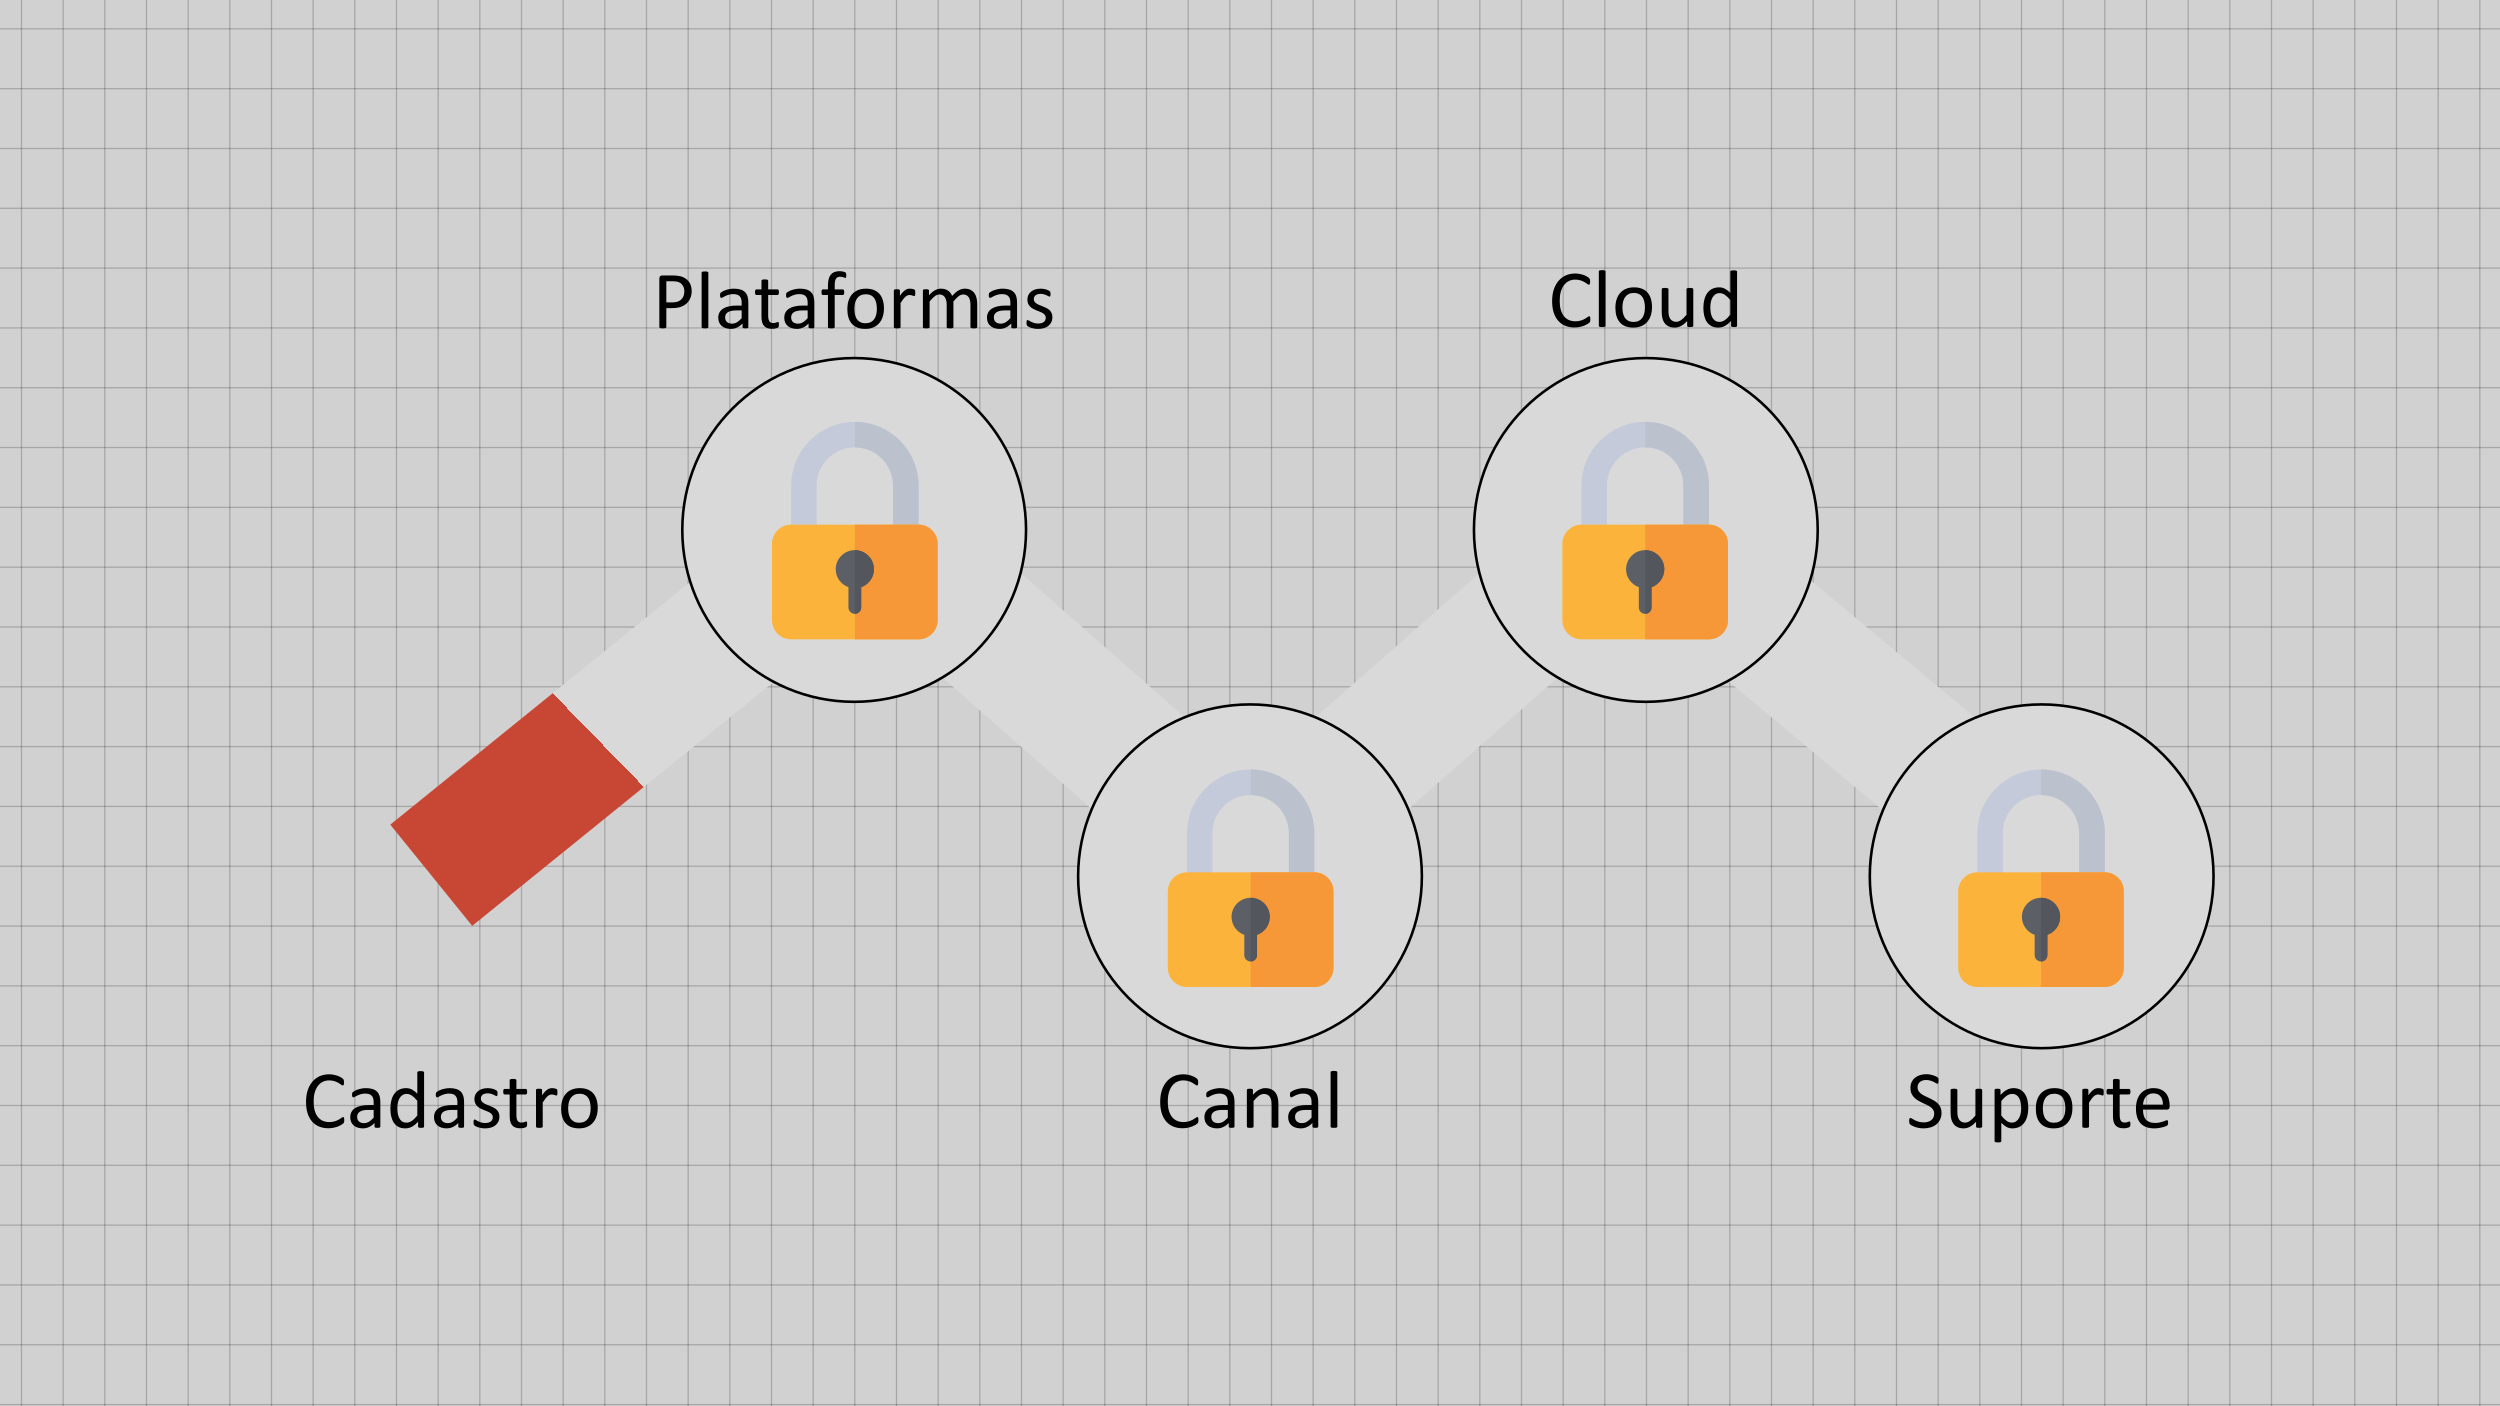 <svg width="1920" height="1080" viewBox="0 0 1920 1080" fill="none" xmlns="http://www.w3.org/2000/svg">
<g clip-path="url(#clip0_1_2)">
<rect width="1920" height="1080" fill="#D1D1D1"/>
<line x1="16.5" y1="-40" x2="16.5" y2="1109" stroke="black" stroke-opacity="0.2"/>
<line x1="48.5" y1="-38" x2="48.5" y2="1111" stroke="black" stroke-opacity="0.2"/>
<line x1="80.5" y1="-36" x2="80.5" y2="1113" stroke="black" stroke-opacity="0.2"/>
<line x1="112.5" y1="-34" x2="112.5" y2="1115" stroke="black" stroke-opacity="0.2"/>
<line x1="144.5" y1="-38" x2="144.5" y2="1111" stroke="black" stroke-opacity="0.2"/>
<line x1="176.5" y1="-36" x2="176.5" y2="1113" stroke="black" stroke-opacity="0.2"/>
<line x1="208.5" y1="-38" x2="208.5" y2="1111" stroke="black" stroke-opacity="0.2"/>
<line x1="240.5" y1="-36" x2="240.5" y2="1113" stroke="black" stroke-opacity="0.2"/>
<line x1="272.5" y1="-40" x2="272.5" y2="1109" stroke="black" stroke-opacity="0.2"/>
<line x1="304.5" y1="-38" x2="304.5" y2="1111" stroke="black" stroke-opacity="0.2"/>
<line x1="336.5" y1="-36" x2="336.5" y2="1113" stroke="black" stroke-opacity="0.2"/>
<line x1="368.5" y1="-34" x2="368.5" y2="1115" stroke="black" stroke-opacity="0.2"/>
<line x1="400.5" y1="-38" x2="400.5" y2="1111" stroke="black" stroke-opacity="0.2"/>
<line x1="432.5" y1="-36" x2="432.5" y2="1113" stroke="black" stroke-opacity="0.2"/>
<line x1="464.5" y1="-40" x2="464.5" y2="1109" stroke="black" stroke-opacity="0.2"/>
<line x1="496.5" y1="-38" x2="496.5" y2="1111" stroke="black" stroke-opacity="0.2"/>
<line x1="528.5" y1="-42" x2="528.5" y2="1107" stroke="black" stroke-opacity="0.2"/>
<line x1="560.5" y1="-40" x2="560.5" y2="1109" stroke="black" stroke-opacity="0.2"/>
<line x1="592.5" y1="-38" x2="592.5" y2="1111" stroke="black" stroke-opacity="0.2"/>
<line x1="624.5" y1="-36" x2="624.5" y2="1113" stroke="black" stroke-opacity="0.2"/>
<line x1="656.5" y1="-40" x2="656.5" y2="1109" stroke="black" stroke-opacity="0.2"/>
<line x1="688.5" y1="-38" x2="688.5" y2="1111" stroke="black" stroke-opacity="0.2"/>
<line x1="720.5" y1="-40" x2="720.5" y2="1109" stroke="black" stroke-opacity="0.2"/>
<line x1="752.5" y1="-38" x2="752.5" y2="1111" stroke="black" stroke-opacity="0.2"/>
<line x1="784.5" y1="-42" x2="784.5" y2="1107" stroke="black" stroke-opacity="0.2"/>
<line x1="816.5" y1="-40" x2="816.5" y2="1109" stroke="black" stroke-opacity="0.2"/>
<line x1="848.5" y1="-38" x2="848.5" y2="1111" stroke="black" stroke-opacity="0.2"/>
<line x1="880.5" y1="-36" x2="880.5" y2="1113" stroke="black" stroke-opacity="0.2"/>
<line x1="912.5" y1="-40" x2="912.5" y2="1109" stroke="black" stroke-opacity="0.2"/>
<line x1="944.5" y1="-38" x2="944.5" y2="1111" stroke="black" stroke-opacity="0.2"/>
<line x1="976.5" y1="-32" x2="976.5" y2="1117" stroke="black" stroke-opacity="0.2"/>
<line x1="1008.5" y1="-30" x2="1008.5" y2="1119" stroke="black" stroke-opacity="0.2"/>
<line x1="1040.5" y1="-34" x2="1040.5" y2="1115" stroke="black" stroke-opacity="0.2"/>
<line x1="1072.5" y1="-32" x2="1072.5" y2="1117" stroke="black" stroke-opacity="0.2"/>
<line x1="1104.5" y1="-30" x2="1104.5" y2="1119" stroke="black" stroke-opacity="0.2"/>
<line x1="1136.5" y1="-28" x2="1136.5" y2="1121" stroke="black" stroke-opacity="0.2"/>
<line x1="1168.5" y1="-32" x2="1168.5" y2="1117" stroke="black" stroke-opacity="0.2"/>
<line x1="1200.5" y1="-30" x2="1200.5" y2="1119" stroke="black" stroke-opacity="0.2"/>
<line x1="1232.5" y1="-32" x2="1232.5" y2="1117" stroke="black" stroke-opacity="0.2"/>
<line x1="1264.5" y1="-30" x2="1264.5" y2="1119" stroke="black" stroke-opacity="0.2"/>
<line x1="1296.5" y1="-34" x2="1296.5" y2="1115" stroke="black" stroke-opacity="0.2"/>
<line x1="1328.5" y1="-32" x2="1328.5" y2="1117" stroke="black" stroke-opacity="0.2"/>
<line x1="1360.5" y1="-30" x2="1360.5" y2="1119" stroke="black" stroke-opacity="0.2"/>
<line x1="1392.5" y1="-28" x2="1392.5" y2="1121" stroke="black" stroke-opacity="0.2"/>
<line x1="1424.5" y1="-32" x2="1424.5" y2="1117" stroke="black" stroke-opacity="0.2"/>
<line x1="1456.5" y1="-30" x2="1456.5" y2="1119" stroke="black" stroke-opacity="0.2"/>
<line x1="1488.5" y1="-34" x2="1488.5" y2="1115" stroke="black" stroke-opacity="0.2"/>
<line x1="1520.5" y1="-32" x2="1520.5" y2="1117" stroke="black" stroke-opacity="0.2"/>
<line x1="1552.5" y1="-36" x2="1552.5" y2="1113" stroke="black" stroke-opacity="0.2"/>
<line x1="1584.5" y1="-34" x2="1584.5" y2="1115" stroke="black" stroke-opacity="0.2"/>
<line x1="1616.5" y1="-32" x2="1616.5" y2="1117" stroke="black" stroke-opacity="0.2"/>
<line x1="1648.5" y1="-30" x2="1648.5" y2="1119" stroke="black" stroke-opacity="0.2"/>
<line x1="1680.5" y1="-34" x2="1680.5" y2="1115" stroke="black" stroke-opacity="0.2"/>
<line x1="1712.5" y1="-32" x2="1712.5" y2="1117" stroke="black" stroke-opacity="0.2"/>
<line x1="1744.5" y1="-34" x2="1744.5" y2="1115" stroke="black" stroke-opacity="0.2"/>
<line x1="1776.5" y1="-32" x2="1776.5" y2="1117" stroke="black" stroke-opacity="0.2"/>
<line x1="1808.5" y1="-36" x2="1808.5" y2="1113" stroke="black" stroke-opacity="0.2"/>
<line x1="1840.5" y1="-34" x2="1840.5" y2="1115" stroke="black" stroke-opacity="0.2"/>
<line x1="1872.5" y1="-32" x2="1872.5" y2="1117" stroke="black" stroke-opacity="0.2"/>
<line x1="1904.5" y1="-30" x2="1904.5" y2="1119" stroke="black" stroke-opacity="0.2"/>
<line x1="-42.471" y1="1078.7" x2="1984.83" y2="1078.7" stroke="black" stroke-opacity="0.2"/>
<line x1="-38.942" y1="1032.76" x2="1988.36" y2="1032.76" stroke="black" stroke-opacity="0.2"/>
<line x1="-35.414" y1="986.827" x2="1991.88" y2="986.827" stroke="black" stroke-opacity="0.2"/>
<line x1="-42.471" y1="940.891" x2="1984.83" y2="940.891" stroke="black" stroke-opacity="0.2"/>
<line x1="-38.942" y1="894.955" x2="1988.36" y2="894.955" stroke="black" stroke-opacity="0.2"/>
<line x1="-42.471" y1="849.018" x2="1984.83" y2="849.018" stroke="black" stroke-opacity="0.2"/>
<line x1="-38.942" y1="803.082" x2="1988.36" y2="803.082" stroke="black" stroke-opacity="0.2"/>
<line x1="-46" y1="757.145" x2="1981.3" y2="757.145" stroke="black" stroke-opacity="0.2"/>
<line x1="-42.471" y1="711.209" x2="1984.83" y2="711.209" stroke="black" stroke-opacity="0.2"/>
<line x1="-38.942" y1="665.272" x2="1988.36" y2="665.273" stroke="black" stroke-opacity="0.2"/>
<line x1="-35.414" y1="619.336" x2="1991.88" y2="619.336" stroke="black" stroke-opacity="0.2"/>
<line x1="-42.471" y1="573.4" x2="1984.83" y2="573.4" stroke="black" stroke-opacity="0.2"/>
<line x1="-38.942" y1="527.464" x2="1988.36" y2="527.464" stroke="black" stroke-opacity="0.2"/>
<line x1="-28.356" y1="481.527" x2="1998.94" y2="481.527" stroke="black" stroke-opacity="0.2"/>
<line x1="-24.827" y1="435.591" x2="2002.47" y2="435.591" stroke="black" stroke-opacity="0.2"/>
<line x1="-31.885" y1="389.654" x2="1995.41" y2="389.654" stroke="black" stroke-opacity="0.2"/>
<line x1="-28.356" y1="343.718" x2="1998.94" y2="343.718" stroke="black" stroke-opacity="0.2"/>
<line x1="-24.827" y1="297.782" x2="2002.47" y2="297.782" stroke="black" stroke-opacity="0.2"/>
<line x1="-21.298" y1="251.845" x2="2006" y2="251.845" stroke="black" stroke-opacity="0.2"/>
<line x1="-28.356" y1="205.909" x2="1998.94" y2="205.909" stroke="black" stroke-opacity="0.2"/>
<line x1="-24.827" y1="159.973" x2="2002.47" y2="159.973" stroke="black" stroke-opacity="0.2"/>
<line x1="-28.356" y1="114.036" x2="1998.94" y2="114.036" stroke="black" stroke-opacity="0.2"/>
<line x1="-24.827" y1="68.1" x2="2002.47" y2="68.1" stroke="black" stroke-opacity="0.2"/>
<line x1="-31.885" y1="22.164" x2="1995.41" y2="22.164" stroke="black" stroke-opacity="0.2"/>
<line x1="331.197" y1="672.196" x2="648.892" y2="415.073" stroke="url(#paint0_linear_1_2)" stroke-width="100"/>
<line x1="937.085" y1="682.018" x2="1243.83" y2="411.929" stroke="#D9D9D9" stroke-width="100"/>
<line x1="686.039" y1="420.471" x2="992.804" y2="690.541" stroke="#D9D9D9" stroke-width="100"/>
<line x1="1281.31" y1="419.608" x2="1595.04" y2="681.555" stroke="#D9D9D9" stroke-width="100"/>
<circle cx="656" cy="407" r="132" fill="#D9D9D9" stroke="black" stroke-width="2"/>
<circle cx="1264" cy="407" r="132" fill="#D9D9D9" stroke="black" stroke-width="2"/>
<circle cx="960" cy="673" r="132" fill="#D9D9D9" stroke="black" stroke-width="2"/>
<circle cx="1568" cy="673" r="132" fill="#D9D9D9" stroke="black" stroke-width="2"/>
<path d="M685.855 412.719V372.926C685.855 356.738 672.688 343.57 656.5 343.57C640.312 343.57 627.145 356.738 627.145 372.926V412.719H607.574V372.926C607.574 345.95 629.524 324 656.5 324C683.476 324 705.426 345.95 705.426 372.926V412.719H685.855Z" fill="#C4CAD9"/>
<path d="M685.855 372.926V412.719H705.426V372.926C705.426 345.95 683.476 324 656.5 324V343.57C672.688 343.57 685.855 356.738 685.855 372.926Z" fill="#BBC2CD"/>
<path d="M705.426 491H607.574C599.481 491 592.896 484.416 592.896 476.322V417.611C592.896 409.518 599.481 402.934 607.574 402.934H705.426C713.519 402.934 720.104 409.518 720.104 417.611V476.322C720.104 484.416 713.519 491 705.426 491Z" fill="#FCB33B"/>
<path d="M705.426 402.934H656.5V491H705.426C713.519 491 720.104 484.416 720.104 476.322V417.611C720.104 409.518 713.519 402.934 705.426 402.934Z" fill="#F69838"/>
<path d="M671.178 437.182C671.178 429.088 664.594 422.504 656.5 422.504C648.406 422.504 641.822 429.088 641.822 437.182C641.822 443.555 645.924 448.935 651.607 450.961V466.537C651.607 469.241 653.796 471.43 656.5 471.43C659.204 471.43 661.393 469.241 661.393 466.537V450.961C667.076 448.935 671.178 443.555 671.178 437.182Z" fill="#5C5F66"/>
<path d="M661.393 466.537V450.961C667.076 448.935 671.178 443.555 671.178 437.182C671.178 429.088 664.594 422.504 656.5 422.504V471.43C659.204 471.43 661.393 469.241 661.393 466.537Z" fill="#53565C"/>
<path d="M989.855 679.719V639.926C989.855 623.738 976.688 610.57 960.5 610.57C944.312 610.57 931.145 623.738 931.145 639.926V679.719H911.574V639.926C911.574 612.95 933.524 591 960.5 591C987.476 591 1009.43 612.95 1009.43 639.926V679.719H989.855Z" fill="#C4CAD9"/>
<path d="M989.855 639.926V679.719H1009.43V639.926C1009.43 612.95 987.476 591 960.5 591V610.57C976.688 610.57 989.855 623.738 989.855 639.926Z" fill="#BBC2CD"/>
<path d="M1009.43 758H911.574C903.481 758 896.896 751.416 896.896 743.322V684.611C896.896 676.518 903.481 669.934 911.574 669.934H1009.43C1017.52 669.934 1024.1 676.518 1024.1 684.611V743.322C1024.1 751.416 1017.52 758 1009.43 758Z" fill="#FCB33B"/>
<path d="M1009.43 669.934H960.5V758H1009.43C1017.52 758 1024.1 751.416 1024.1 743.322V684.611C1024.1 676.518 1017.52 669.934 1009.43 669.934Z" fill="#F69838"/>
<path d="M975.178 704.182C975.178 696.088 968.594 689.504 960.5 689.504C952.406 689.504 945.822 696.088 945.822 704.182C945.822 710.555 949.924 715.935 955.607 717.961V733.537C955.607 736.241 957.796 738.43 960.5 738.43C963.204 738.43 965.393 736.241 965.393 733.537V717.961C971.076 715.935 975.178 710.555 975.178 704.182Z" fill="#5C5F66"/>
<path d="M965.393 733.537V717.961C971.076 715.935 975.178 710.555 975.178 704.182C975.178 696.088 968.594 689.504 960.5 689.504V738.43C963.204 738.43 965.393 736.241 965.393 733.537Z" fill="#53565C"/>
<path d="M1292.86 412.719V372.926C1292.86 356.738 1279.69 343.57 1263.5 343.57C1247.31 343.57 1234.14 356.738 1234.14 372.926V412.719H1214.57V372.926C1214.57 345.95 1236.52 324 1263.5 324C1290.48 324 1312.43 345.95 1312.43 372.926V412.719H1292.86Z" fill="#C4CAD9"/>
<path d="M1292.86 372.926V412.719H1312.43V372.926C1312.43 345.95 1290.48 324 1263.5 324V343.57C1279.69 343.57 1292.86 356.738 1292.86 372.926Z" fill="#BBC2CD"/>
<path d="M1312.43 491H1214.57C1206.48 491 1199.9 484.416 1199.9 476.322V417.611C1199.9 409.518 1206.48 402.934 1214.57 402.934H1312.43C1320.52 402.934 1327.1 409.518 1327.1 417.611V476.322C1327.1 484.416 1320.52 491 1312.43 491Z" fill="#FCB33B"/>
<path d="M1312.43 402.934H1263.5V491H1312.43C1320.52 491 1327.1 484.416 1327.1 476.322V417.611C1327.1 409.518 1320.52 402.934 1312.43 402.934Z" fill="#F69838"/>
<path d="M1278.18 437.182C1278.18 429.088 1271.59 422.504 1263.5 422.504C1255.41 422.504 1248.82 429.088 1248.82 437.182C1248.82 443.555 1252.92 448.935 1258.61 450.961V466.537C1258.61 469.241 1260.8 471.43 1263.5 471.43C1266.2 471.43 1268.39 469.241 1268.39 466.537V450.961C1274.08 448.935 1278.18 443.555 1278.18 437.182Z" fill="#5C5F66"/>
<path d="M1268.39 466.537V450.961C1274.08 448.935 1278.18 443.555 1278.18 437.182C1278.18 429.088 1271.59 422.504 1263.5 422.504V471.43C1266.2 471.43 1268.39 469.241 1268.39 466.537Z" fill="#53565C"/>
<path d="M264.375 860.281C264.375 860.615 264.365 860.906 264.344 861.156C264.323 861.406 264.281 861.625 264.219 861.812C264.177 862 264.115 862.167 264.031 862.312C263.948 862.458 263.802 862.635 263.594 862.844C263.385 863.052 262.948 863.375 262.281 863.812C261.615 864.229 260.781 864.646 259.781 865.062C258.802 865.458 257.667 865.792 256.375 866.062C255.104 866.354 253.708 866.5 252.188 866.5C249.562 866.5 247.188 866.062 245.062 865.188C242.958 864.312 241.156 863.021 239.656 861.312C238.177 859.604 237.031 857.5 236.219 855C235.427 852.479 235.031 849.583 235.031 846.312C235.031 842.958 235.458 839.969 236.312 837.344C237.188 834.719 238.406 832.5 239.969 830.688C241.531 828.854 243.396 827.458 245.562 826.5C247.75 825.542 250.167 825.062 252.812 825.062C253.979 825.062 255.115 825.177 256.219 825.406C257.323 825.615 258.344 825.885 259.281 826.219C260.219 826.552 261.052 826.938 261.781 827.375C262.51 827.812 263.01 828.177 263.281 828.469C263.573 828.74 263.76 828.948 263.844 829.094C263.927 829.24 263.99 829.417 264.031 829.625C264.094 829.812 264.135 830.042 264.156 830.312C264.198 830.583 264.219 830.906 264.219 831.281C264.219 831.698 264.198 832.052 264.156 832.344C264.115 832.635 264.052 832.885 263.969 833.094C263.885 833.281 263.781 833.427 263.656 833.531C263.552 833.615 263.417 833.656 263.25 833.656C262.958 833.656 262.552 833.458 262.031 833.062C261.51 832.646 260.833 832.198 260 831.719C259.188 831.219 258.188 830.771 257 830.375C255.833 829.958 254.427 829.75 252.781 829.75C250.99 829.75 249.354 830.115 247.875 830.844C246.417 831.552 245.167 832.604 244.125 834C243.083 835.396 242.271 837.104 241.688 839.125C241.125 841.125 240.844 843.417 240.844 846C240.844 848.562 241.115 850.833 241.656 852.812C242.219 854.771 243.01 856.417 244.031 857.75C245.073 859.062 246.344 860.062 247.844 860.75C249.344 861.417 251.042 861.75 252.938 861.75C254.542 861.75 255.938 861.552 257.125 861.156C258.333 860.76 259.354 860.323 260.188 859.844C261.042 859.344 261.74 858.896 262.281 858.5C262.823 858.104 263.25 857.906 263.562 857.906C263.708 857.906 263.833 857.938 263.938 858C264.042 858.062 264.125 858.188 264.188 858.375C264.25 858.542 264.292 858.781 264.312 859.094C264.354 859.406 264.375 859.802 264.375 860.281ZM292.094 865.25C292.094 865.5 292.01 865.688 291.844 865.812C291.677 865.938 291.448 866.031 291.156 866.094C290.865 866.156 290.438 866.188 289.875 866.188C289.333 866.188 288.896 866.156 288.562 866.094C288.25 866.031 288.021 865.938 287.875 865.812C287.729 865.688 287.656 865.5 287.656 865.25V862.438C286.427 863.75 285.052 864.771 283.531 865.5C282.031 866.229 280.438 866.594 278.75 866.594C277.271 866.594 275.927 866.396 274.719 866C273.531 865.625 272.51 865.073 271.656 864.344C270.823 863.615 270.167 862.719 269.688 861.656C269.229 860.594 269 859.385 269 858.031C269 856.448 269.323 855.073 269.969 853.906C270.615 852.74 271.542 851.771 272.75 851C273.958 850.229 275.438 849.656 277.188 849.281C278.938 848.885 280.906 848.688 283.094 848.688H286.969V846.5C286.969 845.417 286.854 844.458 286.625 843.625C286.396 842.792 286.021 842.104 285.5 841.562C285 841 284.344 840.583 283.531 840.312C282.719 840.021 281.719 839.875 280.531 839.875C279.26 839.875 278.115 840.031 277.094 840.344C276.094 840.635 275.208 840.969 274.438 841.344C273.688 841.698 273.052 842.031 272.531 842.344C272.031 842.635 271.656 842.781 271.406 842.781C271.24 842.781 271.094 842.74 270.969 842.656C270.844 842.573 270.729 842.448 270.625 842.281C270.542 842.115 270.479 841.906 270.438 841.656C270.396 841.385 270.375 841.094 270.375 840.781C270.375 840.26 270.406 839.854 270.469 839.562C270.552 839.25 270.729 838.958 271 838.688C271.292 838.417 271.781 838.104 272.469 837.75C273.156 837.375 273.948 837.042 274.844 836.75C275.74 836.438 276.719 836.188 277.781 836C278.844 835.792 279.917 835.688 281 835.688C283.021 835.688 284.74 835.917 286.156 836.375C287.573 836.833 288.719 837.51 289.594 838.406C290.469 839.281 291.104 840.375 291.5 841.688C291.896 843 292.094 844.531 292.094 846.281V865.25ZM286.969 852.406H282.562C281.146 852.406 279.917 852.531 278.875 852.781C277.833 853.01 276.969 853.365 276.281 853.844C275.594 854.302 275.083 854.865 274.75 855.531C274.438 856.177 274.281 856.927 274.281 857.781C274.281 859.24 274.74 860.406 275.656 861.281C276.594 862.135 277.896 862.562 279.562 862.562C280.917 862.562 282.167 862.219 283.312 861.531C284.479 860.844 285.698 859.792 286.969 858.375V852.406ZM325.688 865.219C325.688 865.385 325.646 865.531 325.562 865.656C325.5 865.781 325.375 865.885 325.188 865.969C325.021 866.031 324.792 866.083 324.5 866.125C324.208 866.167 323.854 866.188 323.438 866.188C323 866.188 322.635 866.167 322.344 866.125C322.052 866.083 321.812 866.031 321.625 865.969C321.438 865.885 321.302 865.781 321.219 865.656C321.135 865.531 321.094 865.385 321.094 865.219V861.5C319.615 863.104 318.073 864.354 316.469 865.25C314.885 866.146 313.146 866.594 311.25 866.594C309.188 866.594 307.427 866.198 305.969 865.406C304.51 864.594 303.323 863.51 302.406 862.156C301.51 860.781 300.854 859.177 300.438 857.344C300.021 855.49 299.812 853.542 299.812 851.5C299.812 849.083 300.073 846.906 300.594 844.969C301.115 843.01 301.885 841.344 302.906 839.969C303.927 838.594 305.188 837.542 306.688 836.812C308.208 836.062 309.958 835.688 311.938 835.688C313.583 835.688 315.083 836.052 316.438 836.781C317.812 837.49 319.167 838.542 320.5 839.938V823.594C320.5 823.448 320.531 823.312 320.594 823.188C320.677 823.042 320.823 822.938 321.031 822.875C321.24 822.792 321.5 822.729 321.812 822.688C322.146 822.625 322.562 822.594 323.062 822.594C323.583 822.594 324.01 822.625 324.344 822.688C324.677 822.729 324.938 822.792 325.125 822.875C325.312 822.938 325.448 823.042 325.531 823.188C325.635 823.312 325.688 823.448 325.688 823.594V865.219ZM320.5 845.438C319.104 843.708 317.75 842.396 316.438 841.5C315.146 840.583 313.792 840.125 312.375 840.125C311.062 840.125 309.948 840.438 309.031 841.062C308.115 841.688 307.365 842.51 306.781 843.531C306.219 844.552 305.802 845.708 305.531 847C305.281 848.292 305.156 849.604 305.156 850.938C305.156 852.354 305.26 853.74 305.469 855.094C305.698 856.448 306.083 857.656 306.625 858.719C307.167 859.76 307.885 860.604 308.781 861.25C309.677 861.875 310.802 862.188 312.156 862.188C312.844 862.188 313.5 862.094 314.125 861.906C314.771 861.719 315.427 861.406 316.094 860.969C316.76 860.531 317.458 859.969 318.188 859.281C318.917 858.573 319.688 857.708 320.5 856.688V845.438ZM356.406 865.25C356.406 865.5 356.323 865.688 356.156 865.812C355.99 865.938 355.76 866.031 355.469 866.094C355.177 866.156 354.75 866.188 354.188 866.188C353.646 866.188 353.208 866.156 352.875 866.094C352.562 866.031 352.333 865.938 352.188 865.812C352.042 865.688 351.969 865.5 351.969 865.25V862.438C350.74 863.75 349.365 864.771 347.844 865.5C346.344 866.229 344.75 866.594 343.062 866.594C341.583 866.594 340.24 866.396 339.031 866C337.844 865.625 336.823 865.073 335.969 864.344C335.135 863.615 334.479 862.719 334 861.656C333.542 860.594 333.312 859.385 333.312 858.031C333.312 856.448 333.635 855.073 334.281 853.906C334.927 852.74 335.854 851.771 337.062 851C338.271 850.229 339.75 849.656 341.5 849.281C343.25 848.885 345.219 848.688 347.406 848.688H351.281V846.5C351.281 845.417 351.167 844.458 350.938 843.625C350.708 842.792 350.333 842.104 349.812 841.562C349.312 841 348.656 840.583 347.844 840.312C347.031 840.021 346.031 839.875 344.844 839.875C343.573 839.875 342.427 840.031 341.406 840.344C340.406 840.635 339.521 840.969 338.75 841.344C338 841.698 337.365 842.031 336.844 842.344C336.344 842.635 335.969 842.781 335.719 842.781C335.552 842.781 335.406 842.74 335.281 842.656C335.156 842.573 335.042 842.448 334.938 842.281C334.854 842.115 334.792 841.906 334.75 841.656C334.708 841.385 334.688 841.094 334.688 840.781C334.688 840.26 334.719 839.854 334.781 839.562C334.865 839.25 335.042 838.958 335.312 838.688C335.604 838.417 336.094 838.104 336.781 837.75C337.469 837.375 338.26 837.042 339.156 836.75C340.052 836.438 341.031 836.188 342.094 836C343.156 835.792 344.229 835.688 345.312 835.688C347.333 835.688 349.052 835.917 350.469 836.375C351.885 836.833 353.031 837.51 353.906 838.406C354.781 839.281 355.417 840.375 355.812 841.688C356.208 843 356.406 844.531 356.406 846.281V865.25ZM351.281 852.406H346.875C345.458 852.406 344.229 852.531 343.188 852.781C342.146 853.01 341.281 853.365 340.594 853.844C339.906 854.302 339.396 854.865 339.062 855.531C338.75 856.177 338.594 856.927 338.594 857.781C338.594 859.24 339.052 860.406 339.969 861.281C340.906 862.135 342.208 862.562 343.875 862.562C345.229 862.562 346.479 862.219 347.625 861.531C348.792 860.844 350.01 859.792 351.281 858.375V852.406ZM383.562 857.562C383.562 859 383.292 860.281 382.75 861.406C382.229 862.531 381.479 863.479 380.5 864.25C379.521 865.021 378.354 865.604 377 866C375.646 866.396 374.156 866.594 372.531 866.594C371.531 866.594 370.573 866.51 369.656 866.344C368.76 866.198 367.948 866.01 367.219 865.781C366.51 865.531 365.906 865.281 365.406 865.031C364.906 864.76 364.542 864.521 364.312 864.312C364.083 864.104 363.917 863.812 363.812 863.438C363.708 863.062 363.656 862.552 363.656 861.906C363.656 861.51 363.677 861.177 363.719 860.906C363.76 860.635 363.812 860.417 363.875 860.25C363.938 860.083 364.021 859.969 364.125 859.906C364.25 859.823 364.385 859.781 364.531 859.781C364.76 859.781 365.094 859.927 365.531 860.219C365.99 860.49 366.542 860.792 367.188 861.125C367.854 861.458 368.635 861.771 369.531 862.062C370.427 862.333 371.458 862.469 372.625 862.469C373.5 862.469 374.292 862.375 375 862.188C375.708 862 376.323 861.729 376.844 861.375C377.365 861 377.76 860.531 378.031 859.969C378.323 859.406 378.469 858.74 378.469 857.969C378.469 857.177 378.26 856.51 377.844 855.969C377.448 855.427 376.917 854.948 376.25 854.531C375.583 854.115 374.833 853.75 374 853.438C373.167 853.104 372.302 852.76 371.406 852.406C370.531 852.052 369.667 851.656 368.812 851.219C367.979 850.76 367.229 850.208 366.562 849.562C365.896 848.917 365.354 848.146 364.938 847.25C364.542 846.354 364.344 845.281 364.344 844.031C364.344 842.927 364.552 841.875 364.969 840.875C365.406 839.854 366.052 838.969 366.906 838.219C367.76 837.448 368.823 836.833 370.094 836.375C371.385 835.917 372.885 835.688 374.594 835.688C375.344 835.688 376.094 835.75 376.844 835.875C377.594 836 378.271 836.156 378.875 836.344C379.479 836.531 379.99 836.74 380.406 836.969C380.844 837.177 381.167 837.365 381.375 837.531C381.604 837.698 381.75 837.844 381.812 837.969C381.896 838.094 381.948 838.24 381.969 838.406C382.01 838.552 382.042 838.74 382.062 838.969C382.104 839.198 382.125 839.479 382.125 839.812C382.125 840.167 382.104 840.479 382.062 840.75C382.042 841 381.99 841.208 381.906 841.375C381.844 841.542 381.76 841.667 381.656 841.75C381.552 841.812 381.438 841.844 381.312 841.844C381.125 841.844 380.854 841.729 380.5 841.5C380.146 841.271 379.688 841.031 379.125 840.781C378.562 840.51 377.896 840.26 377.125 840.031C376.375 839.802 375.51 839.688 374.531 839.688C373.656 839.688 372.885 839.792 372.219 840C371.552 840.188 371 840.469 370.562 840.844C370.146 841.198 369.823 841.625 369.594 842.125C369.385 842.625 369.281 843.167 369.281 843.75C369.281 844.562 369.49 845.25 369.906 845.812C370.323 846.354 370.865 846.833 371.531 847.25C372.198 847.667 372.958 848.042 373.812 848.375C374.667 848.708 375.531 849.052 376.406 849.406C377.302 849.76 378.177 850.156 379.031 850.594C379.906 851.031 380.677 851.562 381.344 852.188C382.01 852.812 382.542 853.562 382.938 854.438C383.354 855.312 383.562 856.354 383.562 857.562ZM404.844 863.156C404.844 863.76 404.802 864.24 404.719 864.594C404.635 864.948 404.51 865.208 404.344 865.375C404.177 865.542 403.927 865.698 403.594 865.844C403.26 865.99 402.875 866.104 402.438 866.188C402.021 866.292 401.573 866.375 401.094 866.438C400.615 866.5 400.135 866.531 399.656 866.531C398.198 866.531 396.948 866.344 395.906 865.969C394.865 865.573 394.01 864.99 393.344 864.219C392.677 863.427 392.188 862.438 391.875 861.25C391.583 860.042 391.438 858.625 391.438 857V840.562H387.5C387.188 840.562 386.938 840.396 386.75 840.062C386.562 839.729 386.469 839.188 386.469 838.438C386.469 838.042 386.49 837.708 386.531 837.438C386.594 837.167 386.667 836.948 386.75 836.781C386.833 836.594 386.938 836.469 387.062 836.406C387.208 836.323 387.365 836.281 387.531 836.281H391.438V829.594C391.438 829.448 391.469 829.312 391.531 829.188C391.615 829.062 391.75 828.958 391.938 828.875C392.146 828.771 392.417 828.698 392.75 828.656C393.083 828.615 393.5 828.594 394 828.594C394.521 828.594 394.948 828.615 395.281 828.656C395.615 828.698 395.875 828.771 396.062 828.875C396.25 828.958 396.385 829.062 396.469 829.188C396.552 829.312 396.594 829.448 396.594 829.594V836.281H403.812C403.979 836.281 404.125 836.323 404.25 836.406C404.375 836.469 404.479 836.594 404.562 836.781C404.667 836.948 404.74 837.167 404.781 837.438C404.823 837.708 404.844 838.042 404.844 838.438C404.844 839.188 404.75 839.729 404.562 840.062C404.375 840.396 404.125 840.562 403.812 840.562H396.594V856.25C396.594 858.188 396.875 859.656 397.438 860.656C398.021 861.635 399.052 862.125 400.531 862.125C401.01 862.125 401.438 862.083 401.812 862C402.188 861.896 402.521 861.792 402.812 861.688C403.104 861.583 403.354 861.49 403.562 861.406C403.771 861.302 403.958 861.25 404.125 861.25C404.229 861.25 404.323 861.281 404.406 861.344C404.51 861.385 404.583 861.479 404.625 861.625C404.688 861.771 404.74 861.969 404.781 862.219C404.823 862.469 404.844 862.781 404.844 863.156ZM428.094 838.938C428.094 839.396 428.083 839.781 428.062 840.094C428.042 840.406 428 840.656 427.938 840.844C427.875 841.01 427.792 841.146 427.688 841.25C427.604 841.333 427.479 841.375 427.312 841.375C427.146 841.375 426.938 841.333 426.688 841.25C426.458 841.146 426.188 841.052 425.875 840.969C425.583 840.865 425.25 840.771 424.875 840.688C424.5 840.604 424.094 840.562 423.656 840.562C423.135 840.562 422.625 840.667 422.125 840.875C421.625 841.083 421.094 841.427 420.531 841.906C419.99 842.385 419.417 843.021 418.812 843.812C418.208 844.604 417.542 845.573 416.812 846.719V865.219C416.812 865.385 416.771 865.531 416.688 865.656C416.604 865.76 416.469 865.854 416.281 865.938C416.094 866.021 415.833 866.083 415.5 866.125C415.167 866.167 414.74 866.188 414.219 866.188C413.719 866.188 413.302 866.167 412.969 866.125C412.635 866.083 412.365 866.021 412.156 865.938C411.969 865.854 411.833 865.76 411.75 865.656C411.688 865.531 411.656 865.385 411.656 865.219V837.094C411.656 836.927 411.688 836.792 411.75 836.688C411.812 836.562 411.938 836.458 412.125 836.375C412.312 836.271 412.552 836.208 412.844 836.188C413.135 836.146 413.521 836.125 414 836.125C414.458 836.125 414.833 836.146 415.125 836.188C415.438 836.208 415.677 836.271 415.844 836.375C416.01 836.458 416.125 836.562 416.188 836.688C416.271 836.792 416.312 836.927 416.312 837.094V841.188C417.083 840.062 417.802 839.146 418.469 838.438C419.156 837.729 419.802 837.177 420.406 836.781C421.01 836.365 421.604 836.083 422.188 835.938C422.792 835.771 423.396 835.688 424 835.688C424.271 835.688 424.573 835.708 424.906 835.75C425.26 835.771 425.625 835.823 426 835.906C426.375 835.99 426.708 836.083 427 836.188C427.312 836.292 427.531 836.396 427.656 836.5C427.781 836.604 427.865 836.708 427.906 836.812C427.948 836.896 427.979 837.01 428 837.156C428.042 837.302 428.062 837.521 428.062 837.812C428.083 838.083 428.094 838.458 428.094 838.938ZM459.062 850.844C459.062 853.135 458.76 855.25 458.156 857.188C457.552 859.104 456.646 860.76 455.438 862.156C454.25 863.552 452.75 864.646 450.938 865.438C449.146 866.208 447.062 866.594 444.688 866.594C442.375 866.594 440.354 866.25 438.625 865.562C436.917 864.875 435.49 863.875 434.344 862.562C433.198 861.25 432.344 859.656 431.781 857.781C431.219 855.906 430.938 853.781 430.938 851.406C430.938 849.115 431.229 847.01 431.812 845.094C432.417 843.156 433.312 841.49 434.5 840.094C435.708 838.698 437.208 837.615 439 836.844C440.792 836.073 442.885 835.688 445.281 835.688C447.594 835.688 449.604 836.031 451.312 836.719C453.042 837.406 454.479 838.406 455.625 839.719C456.771 841.031 457.625 842.625 458.188 844.5C458.771 846.375 459.062 848.49 459.062 850.844ZM453.625 851.188C453.625 849.667 453.479 848.229 453.188 846.875C452.917 845.521 452.458 844.333 451.812 843.312C451.167 842.292 450.292 841.49 449.188 840.906C448.083 840.302 446.708 840 445.062 840C443.542 840 442.229 840.271 441.125 840.812C440.042 841.354 439.146 842.125 438.438 843.125C437.729 844.104 437.198 845.271 436.844 846.625C436.51 847.979 436.344 849.458 436.344 851.062C436.344 852.604 436.479 854.052 436.75 855.406C437.042 856.76 437.51 857.948 438.156 858.969C438.823 859.969 439.708 860.771 440.812 861.375C441.917 861.958 443.292 862.25 444.938 862.25C446.438 862.25 447.74 861.979 448.844 861.438C449.948 860.896 450.854 860.135 451.562 859.156C452.271 858.177 452.792 857.01 453.125 855.656C453.458 854.302 453.625 852.812 453.625 851.188Z" fill="black"/>
<path d="M531.219 223.406C531.219 225.427 530.885 227.25 530.219 228.875C529.552 230.5 528.594 231.885 527.344 233.031C526.115 234.177 524.594 235.062 522.781 235.688C520.99 236.312 518.844 236.625 516.344 236.625H511.75V251.188C511.75 251.354 511.698 251.5 511.594 251.625C511.51 251.75 511.365 251.854 511.156 251.938C510.969 252 510.698 252.052 510.344 252.094C510.01 252.156 509.583 252.188 509.062 252.188C508.542 252.188 508.104 252.156 507.75 252.094C507.417 252.052 507.146 252 506.938 251.938C506.729 251.854 506.583 251.75 506.5 251.625C506.417 251.5 506.375 251.354 506.375 251.188V213.875C506.375 213.042 506.594 212.448 507.031 212.094C507.469 211.74 507.958 211.562 508.5 211.562H517.156C518.031 211.562 518.865 211.604 519.656 211.688C520.469 211.75 521.417 211.906 522.5 212.156C523.604 212.385 524.719 212.833 525.844 213.5C526.99 214.146 527.958 214.948 528.75 215.906C529.542 216.865 530.146 217.979 530.562 219.25C531 220.5 531.219 221.885 531.219 223.406ZM525.562 223.844C525.562 222.198 525.25 220.823 524.625 219.719C524.021 218.615 523.26 217.792 522.344 217.25C521.448 216.708 520.51 216.365 519.531 216.219C518.573 216.073 517.635 216 516.719 216H511.75V232.219H516.594C518.219 232.219 519.562 232.01 520.625 231.594C521.708 231.177 522.615 230.604 523.344 229.875C524.073 229.125 524.625 228.24 525 227.219C525.375 226.177 525.562 225.052 525.562 223.844ZM544 251.219C544 251.385 543.958 251.531 543.875 251.656C543.792 251.76 543.656 251.854 543.469 251.938C543.281 252.021 543.021 252.083 542.688 252.125C542.354 252.167 541.927 252.188 541.406 252.188C540.906 252.188 540.49 252.167 540.156 252.125C539.823 252.083 539.552 252.021 539.344 251.938C539.156 251.854 539.021 251.76 538.938 251.656C538.875 251.531 538.844 251.385 538.844 251.219V209.469C538.844 209.302 538.875 209.156 538.938 209.031C539.021 208.906 539.156 208.802 539.344 208.719C539.552 208.635 539.823 208.573 540.156 208.531C540.49 208.49 540.906 208.469 541.406 208.469C541.927 208.469 542.354 208.49 542.688 208.531C543.021 208.573 543.281 208.635 543.469 208.719C543.656 208.802 543.792 208.906 543.875 209.031C543.958 209.156 544 209.302 544 209.469V251.219ZM574.719 251.25C574.719 251.5 574.635 251.688 574.469 251.812C574.302 251.938 574.073 252.031 573.781 252.094C573.49 252.156 573.062 252.188 572.5 252.188C571.958 252.188 571.521 252.156 571.188 252.094C570.875 252.031 570.646 251.938 570.5 251.812C570.354 251.688 570.281 251.5 570.281 251.25V248.438C569.052 249.75 567.677 250.771 566.156 251.5C564.656 252.229 563.062 252.594 561.375 252.594C559.896 252.594 558.552 252.396 557.344 252C556.156 251.625 555.135 251.073 554.281 250.344C553.448 249.615 552.792 248.719 552.312 247.656C551.854 246.594 551.625 245.385 551.625 244.031C551.625 242.448 551.948 241.073 552.594 239.906C553.24 238.74 554.167 237.771 555.375 237C556.583 236.229 558.062 235.656 559.812 235.281C561.562 234.885 563.531 234.688 565.719 234.688H569.594V232.5C569.594 231.417 569.479 230.458 569.25 229.625C569.021 228.792 568.646 228.104 568.125 227.562C567.625 227 566.969 226.583 566.156 226.312C565.344 226.021 564.344 225.875 563.156 225.875C561.885 225.875 560.74 226.031 559.719 226.344C558.719 226.635 557.833 226.969 557.062 227.344C556.312 227.698 555.677 228.031 555.156 228.344C554.656 228.635 554.281 228.781 554.031 228.781C553.865 228.781 553.719 228.74 553.594 228.656C553.469 228.573 553.354 228.448 553.25 228.281C553.167 228.115 553.104 227.906 553.062 227.656C553.021 227.385 553 227.094 553 226.781C553 226.26 553.031 225.854 553.094 225.562C553.177 225.25 553.354 224.958 553.625 224.688C553.917 224.417 554.406 224.104 555.094 223.75C555.781 223.375 556.573 223.042 557.469 222.75C558.365 222.438 559.344 222.188 560.406 222C561.469 221.792 562.542 221.688 563.625 221.688C565.646 221.688 567.365 221.917 568.781 222.375C570.198 222.833 571.344 223.51 572.219 224.406C573.094 225.281 573.729 226.375 574.125 227.688C574.521 229 574.719 230.531 574.719 232.281V251.25ZM569.594 238.406H565.188C563.771 238.406 562.542 238.531 561.5 238.781C560.458 239.01 559.594 239.365 558.906 239.844C558.219 240.302 557.708 240.865 557.375 241.531C557.062 242.177 556.906 242.927 556.906 243.781C556.906 245.24 557.365 246.406 558.281 247.281C559.219 248.135 560.521 248.562 562.188 248.562C563.542 248.562 564.792 248.219 565.938 247.531C567.104 246.844 568.323 245.792 569.594 244.375V238.406ZM598.219 249.156C598.219 249.76 598.177 250.24 598.094 250.594C598.01 250.948 597.885 251.208 597.719 251.375C597.552 251.542 597.302 251.698 596.969 251.844C596.635 251.99 596.25 252.104 595.812 252.188C595.396 252.292 594.948 252.375 594.469 252.438C593.99 252.5 593.51 252.531 593.031 252.531C591.573 252.531 590.323 252.344 589.281 251.969C588.24 251.573 587.385 250.99 586.719 250.219C586.052 249.427 585.562 248.438 585.25 247.25C584.958 246.042 584.812 244.625 584.812 243V226.562H580.875C580.562 226.562 580.312 226.396 580.125 226.062C579.938 225.729 579.844 225.188 579.844 224.438C579.844 224.042 579.865 223.708 579.906 223.438C579.969 223.167 580.042 222.948 580.125 222.781C580.208 222.594 580.312 222.469 580.438 222.406C580.583 222.323 580.74 222.281 580.906 222.281H584.812V215.594C584.812 215.448 584.844 215.312 584.906 215.188C584.99 215.062 585.125 214.958 585.312 214.875C585.521 214.771 585.792 214.698 586.125 214.656C586.458 214.615 586.875 214.594 587.375 214.594C587.896 214.594 588.323 214.615 588.656 214.656C588.99 214.698 589.25 214.771 589.438 214.875C589.625 214.958 589.76 215.062 589.844 215.188C589.927 215.312 589.969 215.448 589.969 215.594V222.281H597.188C597.354 222.281 597.5 222.323 597.625 222.406C597.75 222.469 597.854 222.594 597.938 222.781C598.042 222.948 598.115 223.167 598.156 223.438C598.198 223.708 598.219 224.042 598.219 224.438C598.219 225.188 598.125 225.729 597.938 226.062C597.75 226.396 597.5 226.562 597.188 226.562H589.969V242.25C589.969 244.188 590.25 245.656 590.812 246.656C591.396 247.635 592.427 248.125 593.906 248.125C594.385 248.125 594.812 248.083 595.188 248C595.562 247.896 595.896 247.792 596.188 247.688C596.479 247.583 596.729 247.49 596.938 247.406C597.146 247.302 597.333 247.25 597.5 247.25C597.604 247.25 597.698 247.281 597.781 247.344C597.885 247.385 597.958 247.479 598 247.625C598.062 247.771 598.115 247.969 598.156 248.219C598.198 248.469 598.219 248.781 598.219 249.156ZM625.406 251.25C625.406 251.5 625.323 251.688 625.156 251.812C624.99 251.938 624.76 252.031 624.469 252.094C624.177 252.156 623.75 252.188 623.188 252.188C622.646 252.188 622.208 252.156 621.875 252.094C621.562 252.031 621.333 251.938 621.188 251.812C621.042 251.688 620.969 251.5 620.969 251.25V248.438C619.74 249.75 618.365 250.771 616.844 251.5C615.344 252.229 613.75 252.594 612.062 252.594C610.583 252.594 609.24 252.396 608.031 252C606.844 251.625 605.823 251.073 604.969 250.344C604.135 249.615 603.479 248.719 603 247.656C602.542 246.594 602.312 245.385 602.312 244.031C602.312 242.448 602.635 241.073 603.281 239.906C603.927 238.74 604.854 237.771 606.062 237C607.271 236.229 608.75 235.656 610.5 235.281C612.25 234.885 614.219 234.688 616.406 234.688H620.281V232.5C620.281 231.417 620.167 230.458 619.938 229.625C619.708 228.792 619.333 228.104 618.812 227.562C618.312 227 617.656 226.583 616.844 226.312C616.031 226.021 615.031 225.875 613.844 225.875C612.573 225.875 611.427 226.031 610.406 226.344C609.406 226.635 608.521 226.969 607.75 227.344C607 227.698 606.365 228.031 605.844 228.344C605.344 228.635 604.969 228.781 604.719 228.781C604.552 228.781 604.406 228.74 604.281 228.656C604.156 228.573 604.042 228.448 603.938 228.281C603.854 228.115 603.792 227.906 603.75 227.656C603.708 227.385 603.688 227.094 603.688 226.781C603.688 226.26 603.719 225.854 603.781 225.562C603.865 225.25 604.042 224.958 604.312 224.688C604.604 224.417 605.094 224.104 605.781 223.75C606.469 223.375 607.26 223.042 608.156 222.75C609.052 222.438 610.031 222.188 611.094 222C612.156 221.792 613.229 221.688 614.312 221.688C616.333 221.688 618.052 221.917 619.469 222.375C620.885 222.833 622.031 223.51 622.906 224.406C623.781 225.281 624.417 226.375 624.812 227.688C625.208 229 625.406 230.531 625.406 232.281V251.25ZM620.281 238.406H615.875C614.458 238.406 613.229 238.531 612.188 238.781C611.146 239.01 610.281 239.365 609.594 239.844C608.906 240.302 608.396 240.865 608.062 241.531C607.75 242.177 607.594 242.927 607.594 243.781C607.594 245.24 608.052 246.406 608.969 247.281C609.906 248.135 611.208 248.562 612.875 248.562C614.229 248.562 615.479 248.219 616.625 247.531C617.792 246.844 619.01 245.792 620.281 244.375V238.406ZM649.938 211.531C649.938 211.927 649.917 212.25 649.875 212.5C649.833 212.729 649.781 212.917 649.719 213.062C649.677 213.208 649.615 213.312 649.531 213.375C649.448 213.417 649.344 213.438 649.219 213.438C649.073 213.438 648.885 213.396 648.656 213.312C648.448 213.208 648.188 213.104 647.875 213C647.562 212.875 647.188 212.771 646.75 212.688C646.333 212.583 645.844 212.531 645.281 212.531C644.51 212.531 643.854 212.656 643.312 212.906C642.771 213.156 642.333 213.552 642 214.094C641.667 214.615 641.427 215.302 641.281 216.156C641.135 216.99 641.062 218.01 641.062 219.219V222.281H647.344C647.51 222.281 647.646 222.323 647.75 222.406C647.875 222.469 647.979 222.594 648.062 222.781C648.167 222.948 648.24 223.167 648.281 223.438C648.344 223.708 648.375 224.042 648.375 224.438C648.375 225.188 648.281 225.729 648.094 226.062C647.906 226.396 647.656 226.562 647.344 226.562H641.062V251.219C641.062 251.385 641.021 251.531 640.938 251.656C640.854 251.76 640.708 251.854 640.5 251.938C640.312 252.021 640.052 252.083 639.719 252.125C639.385 252.167 638.969 252.188 638.469 252.188C637.969 252.188 637.552 252.167 637.219 252.125C636.885 252.083 636.615 252.021 636.406 251.938C636.219 251.854 636.083 251.76 636 251.656C635.917 251.531 635.875 251.385 635.875 251.219V226.562H631.906C631.573 226.562 631.323 226.396 631.156 226.062C630.99 225.729 630.906 225.188 630.906 224.438C630.906 224.042 630.927 223.708 630.969 223.438C631.01 223.167 631.073 222.948 631.156 222.781C631.24 222.594 631.344 222.469 631.469 222.406C631.594 222.323 631.74 222.281 631.906 222.281H635.875V219.375C635.875 217.417 636.052 215.74 636.406 214.344C636.781 212.927 637.344 211.771 638.094 210.875C638.844 209.979 639.781 209.323 640.906 208.906C642.052 208.469 643.396 208.25 644.938 208.25C645.667 208.25 646.375 208.323 647.062 208.469C647.75 208.594 648.281 208.74 648.656 208.906C649.031 209.052 649.281 209.188 649.406 209.312C649.531 209.438 649.635 209.604 649.719 209.812C649.802 210 649.854 210.24 649.875 210.531C649.917 210.802 649.938 211.135 649.938 211.531ZM678.875 236.844C678.875 239.135 678.573 241.25 677.969 243.188C677.365 245.104 676.458 246.76 675.25 248.156C674.062 249.552 672.562 250.646 670.75 251.438C668.958 252.208 666.875 252.594 664.5 252.594C662.188 252.594 660.167 252.25 658.438 251.562C656.729 250.875 655.302 249.875 654.156 248.562C653.01 247.25 652.156 245.656 651.594 243.781C651.031 241.906 650.75 239.781 650.75 237.406C650.75 235.115 651.042 233.01 651.625 231.094C652.229 229.156 653.125 227.49 654.312 226.094C655.521 224.698 657.021 223.615 658.812 222.844C660.604 222.073 662.698 221.688 665.094 221.688C667.406 221.688 669.417 222.031 671.125 222.719C672.854 223.406 674.292 224.406 675.438 225.719C676.583 227.031 677.438 228.625 678 230.5C678.583 232.375 678.875 234.49 678.875 236.844ZM673.438 237.188C673.438 235.667 673.292 234.229 673 232.875C672.729 231.521 672.271 230.333 671.625 229.312C670.979 228.292 670.104 227.49 669 226.906C667.896 226.302 666.521 226 664.875 226C663.354 226 662.042 226.271 660.938 226.812C659.854 227.354 658.958 228.125 658.25 229.125C657.542 230.104 657.01 231.271 656.656 232.625C656.323 233.979 656.156 235.458 656.156 237.062C656.156 238.604 656.292 240.052 656.562 241.406C656.854 242.76 657.323 243.948 657.969 244.969C658.635 245.969 659.521 246.771 660.625 247.375C661.729 247.958 663.104 248.25 664.75 248.25C666.25 248.25 667.552 247.979 668.656 247.438C669.76 246.896 670.667 246.135 671.375 245.156C672.083 244.177 672.604 243.01 672.938 241.656C673.271 240.302 673.438 238.812 673.438 237.188ZM702.906 224.938C702.906 225.396 702.896 225.781 702.875 226.094C702.854 226.406 702.812 226.656 702.75 226.844C702.688 227.01 702.604 227.146 702.5 227.25C702.417 227.333 702.292 227.375 702.125 227.375C701.958 227.375 701.75 227.333 701.5 227.25C701.271 227.146 701 227.052 700.688 226.969C700.396 226.865 700.062 226.771 699.688 226.688C699.312 226.604 698.906 226.562 698.469 226.562C697.948 226.562 697.438 226.667 696.938 226.875C696.438 227.083 695.906 227.427 695.344 227.906C694.802 228.385 694.229 229.021 693.625 229.812C693.021 230.604 692.354 231.573 691.625 232.719V251.219C691.625 251.385 691.583 251.531 691.5 251.656C691.417 251.76 691.281 251.854 691.094 251.938C690.906 252.021 690.646 252.083 690.312 252.125C689.979 252.167 689.552 252.188 689.031 252.188C688.531 252.188 688.115 252.167 687.781 252.125C687.448 252.083 687.177 252.021 686.969 251.938C686.781 251.854 686.646 251.76 686.562 251.656C686.5 251.531 686.469 251.385 686.469 251.219V223.094C686.469 222.927 686.5 222.792 686.562 222.688C686.625 222.562 686.75 222.458 686.938 222.375C687.125 222.271 687.365 222.208 687.656 222.188C687.948 222.146 688.333 222.125 688.812 222.125C689.271 222.125 689.646 222.146 689.938 222.188C690.25 222.208 690.49 222.271 690.656 222.375C690.823 222.458 690.938 222.562 691 222.688C691.083 222.792 691.125 222.927 691.125 223.094V227.188C691.896 226.062 692.615 225.146 693.281 224.438C693.969 223.729 694.615 223.177 695.219 222.781C695.823 222.365 696.417 222.083 697 221.938C697.604 221.771 698.208 221.688 698.812 221.688C699.083 221.688 699.385 221.708 699.719 221.75C700.073 221.771 700.438 221.823 700.812 221.906C701.188 221.99 701.521 222.083 701.812 222.188C702.125 222.292 702.344 222.396 702.469 222.5C702.594 222.604 702.677 222.708 702.719 222.812C702.76 222.896 702.792 223.01 702.812 223.156C702.854 223.302 702.875 223.521 702.875 223.812C702.896 224.083 702.906 224.458 702.906 224.938ZM750.5 251.219C750.5 251.385 750.458 251.531 750.375 251.656C750.292 251.76 750.156 251.854 749.969 251.938C749.781 252.021 749.521 252.083 749.188 252.125C748.854 252.167 748.438 252.188 747.938 252.188C747.417 252.188 746.99 252.167 746.656 252.125C746.323 252.083 746.052 252.021 745.844 251.938C745.656 251.854 745.521 251.76 745.438 251.656C745.354 251.531 745.312 251.385 745.312 251.219V234.125C745.312 232.938 745.208 231.854 745 230.875C744.792 229.896 744.458 229.052 744 228.344C743.542 227.635 742.958 227.094 742.25 226.719C741.542 226.344 740.708 226.156 739.75 226.156C738.562 226.156 737.365 226.615 736.156 227.531C734.969 228.448 733.656 229.792 732.219 231.562V251.219C732.219 251.385 732.177 251.531 732.094 251.656C732.01 251.76 731.865 251.854 731.656 251.938C731.469 252.021 731.208 252.083 730.875 252.125C730.542 252.167 730.125 252.188 729.625 252.188C729.146 252.188 728.729 252.167 728.375 252.125C728.042 252.083 727.771 252.021 727.562 251.938C727.375 251.854 727.24 251.76 727.156 251.656C727.094 251.531 727.062 251.385 727.062 251.219V234.125C727.062 232.938 726.948 231.854 726.719 230.875C726.49 229.896 726.146 229.052 725.688 228.344C725.229 227.635 724.646 227.094 723.938 226.719C723.25 226.344 722.427 226.156 721.469 226.156C720.281 226.156 719.083 226.615 717.875 227.531C716.667 228.448 715.354 229.792 713.938 231.562V251.219C713.938 251.385 713.896 251.531 713.812 251.656C713.729 251.76 713.594 251.854 713.406 251.938C713.219 252.021 712.958 252.083 712.625 252.125C712.292 252.167 711.865 252.188 711.344 252.188C710.844 252.188 710.427 252.167 710.094 252.125C709.76 252.083 709.49 252.021 709.281 251.938C709.094 251.854 708.958 251.76 708.875 251.656C708.812 251.531 708.781 251.385 708.781 251.219V223.094C708.781 222.927 708.812 222.792 708.875 222.688C708.938 222.562 709.062 222.458 709.25 222.375C709.438 222.271 709.677 222.208 709.969 222.188C710.26 222.146 710.646 222.125 711.125 222.125C711.583 222.125 711.958 222.146 712.25 222.188C712.562 222.208 712.802 222.271 712.969 222.375C713.135 222.458 713.25 222.562 713.312 222.688C713.396 222.792 713.438 222.927 713.438 223.094V226.812C715.021 225.042 716.552 223.75 718.031 222.938C719.531 222.104 721.042 221.688 722.562 221.688C723.729 221.688 724.771 221.823 725.688 222.094C726.625 222.365 727.448 222.75 728.156 223.25C728.865 223.729 729.469 224.312 729.969 225C730.469 225.667 730.885 226.417 731.219 227.25C732.156 226.229 733.042 225.365 733.875 224.656C734.729 223.948 735.542 223.375 736.312 222.938C737.104 222.5 737.865 222.188 738.594 222C739.344 221.792 740.094 221.688 740.844 221.688C742.656 221.688 744.177 222.01 745.406 222.656C746.635 223.281 747.625 224.125 748.375 225.188C749.146 226.25 749.688 227.5 750 228.938C750.333 230.354 750.5 231.854 750.5 233.438V251.219ZM781.094 251.25C781.094 251.5 781.01 251.688 780.844 251.812C780.677 251.938 780.448 252.031 780.156 252.094C779.865 252.156 779.438 252.188 778.875 252.188C778.333 252.188 777.896 252.156 777.562 252.094C777.25 252.031 777.021 251.938 776.875 251.812C776.729 251.688 776.656 251.5 776.656 251.25V248.438C775.427 249.75 774.052 250.771 772.531 251.5C771.031 252.229 769.438 252.594 767.75 252.594C766.271 252.594 764.927 252.396 763.719 252C762.531 251.625 761.51 251.073 760.656 250.344C759.823 249.615 759.167 248.719 758.688 247.656C758.229 246.594 758 245.385 758 244.031C758 242.448 758.323 241.073 758.969 239.906C759.615 238.74 760.542 237.771 761.75 237C762.958 236.229 764.438 235.656 766.188 235.281C767.938 234.885 769.906 234.688 772.094 234.688H775.969V232.5C775.969 231.417 775.854 230.458 775.625 229.625C775.396 228.792 775.021 228.104 774.5 227.562C774 227 773.344 226.583 772.531 226.312C771.719 226.021 770.719 225.875 769.531 225.875C768.26 225.875 767.115 226.031 766.094 226.344C765.094 226.635 764.208 226.969 763.438 227.344C762.688 227.698 762.052 228.031 761.531 228.344C761.031 228.635 760.656 228.781 760.406 228.781C760.24 228.781 760.094 228.74 759.969 228.656C759.844 228.573 759.729 228.448 759.625 228.281C759.542 228.115 759.479 227.906 759.438 227.656C759.396 227.385 759.375 227.094 759.375 226.781C759.375 226.26 759.406 225.854 759.469 225.562C759.552 225.25 759.729 224.958 760 224.688C760.292 224.417 760.781 224.104 761.469 223.75C762.156 223.375 762.948 223.042 763.844 222.75C764.74 222.438 765.719 222.188 766.781 222C767.844 221.792 768.917 221.688 770 221.688C772.021 221.688 773.74 221.917 775.156 222.375C776.573 222.833 777.719 223.51 778.594 224.406C779.469 225.281 780.104 226.375 780.5 227.688C780.896 229 781.094 230.531 781.094 232.281V251.25ZM775.969 238.406H771.562C770.146 238.406 768.917 238.531 767.875 238.781C766.833 239.01 765.969 239.365 765.281 239.844C764.594 240.302 764.083 240.865 763.75 241.531C763.438 242.177 763.281 242.927 763.281 243.781C763.281 245.24 763.74 246.406 764.656 247.281C765.594 248.135 766.896 248.562 768.562 248.562C769.917 248.562 771.167 248.219 772.312 247.531C773.479 246.844 774.698 245.792 775.969 244.375V238.406ZM808.25 243.562C808.25 245 807.979 246.281 807.438 247.406C806.917 248.531 806.167 249.479 805.188 250.25C804.208 251.021 803.042 251.604 801.688 252C800.333 252.396 798.844 252.594 797.219 252.594C796.219 252.594 795.26 252.51 794.344 252.344C793.448 252.198 792.635 252.01 791.906 251.781C791.198 251.531 790.594 251.281 790.094 251.031C789.594 250.76 789.229 250.521 789 250.312C788.771 250.104 788.604 249.812 788.5 249.438C788.396 249.062 788.344 248.552 788.344 247.906C788.344 247.51 788.365 247.177 788.406 246.906C788.448 246.635 788.5 246.417 788.562 246.25C788.625 246.083 788.708 245.969 788.812 245.906C788.938 245.823 789.073 245.781 789.219 245.781C789.448 245.781 789.781 245.927 790.219 246.219C790.677 246.49 791.229 246.792 791.875 247.125C792.542 247.458 793.323 247.771 794.219 248.062C795.115 248.333 796.146 248.469 797.312 248.469C798.188 248.469 798.979 248.375 799.688 248.188C800.396 248 801.01 247.729 801.531 247.375C802.052 247 802.448 246.531 802.719 245.969C803.01 245.406 803.156 244.74 803.156 243.969C803.156 243.177 802.948 242.51 802.531 241.969C802.135 241.427 801.604 240.948 800.938 240.531C800.271 240.115 799.521 239.75 798.688 239.438C797.854 239.104 796.99 238.76 796.094 238.406C795.219 238.052 794.354 237.656 793.5 237.219C792.667 236.76 791.917 236.208 791.25 235.562C790.583 234.917 790.042 234.146 789.625 233.25C789.229 232.354 789.031 231.281 789.031 230.031C789.031 228.927 789.24 227.875 789.656 226.875C790.094 225.854 790.74 224.969 791.594 224.219C792.448 223.448 793.51 222.833 794.781 222.375C796.073 221.917 797.573 221.688 799.281 221.688C800.031 221.688 800.781 221.75 801.531 221.875C802.281 222 802.958 222.156 803.562 222.344C804.167 222.531 804.677 222.74 805.094 222.969C805.531 223.177 805.854 223.365 806.062 223.531C806.292 223.698 806.438 223.844 806.5 223.969C806.583 224.094 806.635 224.24 806.656 224.406C806.698 224.552 806.729 224.74 806.75 224.969C806.792 225.198 806.812 225.479 806.812 225.812C806.812 226.167 806.792 226.479 806.75 226.75C806.729 227 806.677 227.208 806.594 227.375C806.531 227.542 806.448 227.667 806.344 227.75C806.24 227.812 806.125 227.844 806 227.844C805.812 227.844 805.542 227.729 805.188 227.5C804.833 227.271 804.375 227.031 803.812 226.781C803.25 226.51 802.583 226.26 801.812 226.031C801.062 225.802 800.198 225.688 799.219 225.688C798.344 225.688 797.573 225.792 796.906 226C796.24 226.188 795.688 226.469 795.25 226.844C794.833 227.198 794.51 227.625 794.281 228.125C794.073 228.625 793.969 229.167 793.969 229.75C793.969 230.562 794.177 231.25 794.594 231.812C795.01 232.354 795.552 232.833 796.219 233.25C796.885 233.667 797.646 234.042 798.5 234.375C799.354 234.708 800.219 235.052 801.094 235.406C801.99 235.76 802.865 236.156 803.719 236.594C804.594 237.031 805.365 237.562 806.031 238.188C806.698 238.812 807.229 239.562 807.625 240.438C808.042 241.312 808.25 242.354 808.25 243.562Z" fill="black"/>
<path d="M920.375 860.281C920.375 860.615 920.365 860.906 920.344 861.156C920.323 861.406 920.281 861.625 920.219 861.812C920.177 862 920.115 862.167 920.031 862.312C919.948 862.458 919.802 862.635 919.594 862.844C919.385 863.052 918.948 863.375 918.281 863.812C917.615 864.229 916.781 864.646 915.781 865.062C914.802 865.458 913.667 865.792 912.375 866.062C911.104 866.354 909.708 866.5 908.188 866.5C905.562 866.5 903.188 866.062 901.062 865.188C898.958 864.312 897.156 863.021 895.656 861.312C894.177 859.604 893.031 857.5 892.219 855C891.427 852.479 891.031 849.583 891.031 846.312C891.031 842.958 891.458 839.969 892.312 837.344C893.188 834.719 894.406 832.5 895.969 830.688C897.531 828.854 899.396 827.458 901.562 826.5C903.75 825.542 906.167 825.062 908.812 825.062C909.979 825.062 911.115 825.177 912.219 825.406C913.323 825.615 914.344 825.885 915.281 826.219C916.219 826.552 917.052 826.938 917.781 827.375C918.51 827.812 919.01 828.177 919.281 828.469C919.573 828.74 919.76 828.948 919.844 829.094C919.927 829.24 919.99 829.417 920.031 829.625C920.094 829.812 920.135 830.042 920.156 830.312C920.198 830.583 920.219 830.906 920.219 831.281C920.219 831.698 920.198 832.052 920.156 832.344C920.115 832.635 920.052 832.885 919.969 833.094C919.885 833.281 919.781 833.427 919.656 833.531C919.552 833.615 919.417 833.656 919.25 833.656C918.958 833.656 918.552 833.458 918.031 833.062C917.51 832.646 916.833 832.198 916 831.719C915.188 831.219 914.188 830.771 913 830.375C911.833 829.958 910.427 829.75 908.781 829.75C906.99 829.75 905.354 830.115 903.875 830.844C902.417 831.552 901.167 832.604 900.125 834C899.083 835.396 898.271 837.104 897.688 839.125C897.125 841.125 896.844 843.417 896.844 846C896.844 848.562 897.115 850.833 897.656 852.812C898.219 854.771 899.01 856.417 900.031 857.75C901.073 859.062 902.344 860.062 903.844 860.75C905.344 861.417 907.042 861.75 908.938 861.75C910.542 861.75 911.938 861.552 913.125 861.156C914.333 860.76 915.354 860.323 916.188 859.844C917.042 859.344 917.74 858.896 918.281 858.5C918.823 858.104 919.25 857.906 919.562 857.906C919.708 857.906 919.833 857.938 919.938 858C920.042 858.062 920.125 858.188 920.188 858.375C920.25 858.542 920.292 858.781 920.312 859.094C920.354 859.406 920.375 859.802 920.375 860.281ZM948.094 865.25C948.094 865.5 948.01 865.688 947.844 865.812C947.677 865.938 947.448 866.031 947.156 866.094C946.865 866.156 946.438 866.188 945.875 866.188C945.333 866.188 944.896 866.156 944.562 866.094C944.25 866.031 944.021 865.938 943.875 865.812C943.729 865.688 943.656 865.5 943.656 865.25V862.438C942.427 863.75 941.052 864.771 939.531 865.5C938.031 866.229 936.438 866.594 934.75 866.594C933.271 866.594 931.927 866.396 930.719 866C929.531 865.625 928.51 865.073 927.656 864.344C926.823 863.615 926.167 862.719 925.688 861.656C925.229 860.594 925 859.385 925 858.031C925 856.448 925.323 855.073 925.969 853.906C926.615 852.74 927.542 851.771 928.75 851C929.958 850.229 931.438 849.656 933.188 849.281C934.938 848.885 936.906 848.688 939.094 848.688H942.969V846.5C942.969 845.417 942.854 844.458 942.625 843.625C942.396 842.792 942.021 842.104 941.5 841.562C941 841 940.344 840.583 939.531 840.312C938.719 840.021 937.719 839.875 936.531 839.875C935.26 839.875 934.115 840.031 933.094 840.344C932.094 840.635 931.208 840.969 930.438 841.344C929.688 841.698 929.052 842.031 928.531 842.344C928.031 842.635 927.656 842.781 927.406 842.781C927.24 842.781 927.094 842.74 926.969 842.656C926.844 842.573 926.729 842.448 926.625 842.281C926.542 842.115 926.479 841.906 926.438 841.656C926.396 841.385 926.375 841.094 926.375 840.781C926.375 840.26 926.406 839.854 926.469 839.562C926.552 839.25 926.729 838.958 927 838.688C927.292 838.417 927.781 838.104 928.469 837.75C929.156 837.375 929.948 837.042 930.844 836.75C931.74 836.438 932.719 836.188 933.781 836C934.844 835.792 935.917 835.688 937 835.688C939.021 835.688 940.74 835.917 942.156 836.375C943.573 836.833 944.719 837.51 945.594 838.406C946.469 839.281 947.104 840.375 947.5 841.688C947.896 843 948.094 844.531 948.094 846.281V865.25ZM942.969 852.406H938.562C937.146 852.406 935.917 852.531 934.875 852.781C933.833 853.01 932.969 853.365 932.281 853.844C931.594 854.302 931.083 854.865 930.75 855.531C930.438 856.177 930.281 856.927 930.281 857.781C930.281 859.24 930.74 860.406 931.656 861.281C932.594 862.135 933.896 862.562 935.562 862.562C936.917 862.562 938.167 862.219 939.312 861.531C940.479 860.844 941.698 859.792 942.969 858.375V852.406ZM981.812 865.219C981.812 865.385 981.771 865.531 981.688 865.656C981.604 865.76 981.469 865.854 981.281 865.938C981.094 866.021 980.833 866.083 980.5 866.125C980.167 866.167 979.75 866.188 979.25 866.188C978.729 866.188 978.302 866.167 977.969 866.125C977.635 866.083 977.375 866.021 977.188 865.938C977 865.854 976.865 865.76 976.781 865.656C976.698 865.531 976.656 865.385 976.656 865.219V848.75C976.656 847.146 976.531 845.854 976.281 844.875C976.031 843.896 975.667 843.052 975.188 842.344C974.708 841.635 974.083 841.094 973.312 840.719C972.562 840.344 971.688 840.156 970.688 840.156C969.396 840.156 968.104 840.615 966.812 841.531C965.521 842.448 964.167 843.792 962.75 845.562V865.219C962.75 865.385 962.708 865.531 962.625 865.656C962.542 865.76 962.406 865.854 962.219 865.938C962.031 866.021 961.771 866.083 961.438 866.125C961.104 866.167 960.677 866.188 960.156 866.188C959.656 866.188 959.24 866.167 958.906 866.125C958.573 866.083 958.302 866.021 958.094 865.938C957.906 865.854 957.771 865.76 957.688 865.656C957.625 865.531 957.594 865.385 957.594 865.219V837.094C957.594 836.927 957.625 836.792 957.688 836.688C957.75 836.562 957.875 836.458 958.062 836.375C958.25 836.271 958.49 836.208 958.781 836.188C959.073 836.146 959.458 836.125 959.938 836.125C960.396 836.125 960.771 836.146 961.062 836.188C961.375 836.208 961.615 836.271 961.781 836.375C961.948 836.458 962.062 836.562 962.125 836.688C962.208 836.792 962.25 836.927 962.25 837.094V840.812C963.833 839.042 965.406 837.75 966.969 836.938C968.552 836.104 970.146 835.688 971.75 835.688C973.625 835.688 975.198 836.01 976.469 836.656C977.76 837.281 978.802 838.125 979.594 839.188C980.385 840.25 980.948 841.5 981.281 842.938C981.635 844.354 981.812 846.062 981.812 848.062V865.219ZM1012.41 865.25C1012.41 865.5 1012.32 865.688 1012.16 865.812C1011.99 865.938 1011.76 866.031 1011.47 866.094C1011.18 866.156 1010.75 866.188 1010.19 866.188C1009.65 866.188 1009.21 866.156 1008.88 866.094C1008.56 866.031 1008.33 865.938 1008.19 865.812C1008.04 865.688 1007.97 865.5 1007.97 865.25V862.438C1006.74 863.75 1005.36 864.771 1003.84 865.5C1002.34 866.229 1000.75 866.594 999.062 866.594C997.583 866.594 996.24 866.396 995.031 866C993.844 865.625 992.823 865.073 991.969 864.344C991.135 863.615 990.479 862.719 990 861.656C989.542 860.594 989.312 859.385 989.312 858.031C989.312 856.448 989.635 855.073 990.281 853.906C990.927 852.74 991.854 851.771 993.062 851C994.271 850.229 995.75 849.656 997.5 849.281C999.25 848.885 1001.22 848.688 1003.41 848.688H1007.28V846.5C1007.28 845.417 1007.17 844.458 1006.94 843.625C1006.71 842.792 1006.33 842.104 1005.81 841.562C1005.31 841 1004.66 840.583 1003.84 840.312C1003.03 840.021 1002.03 839.875 1000.84 839.875C999.573 839.875 998.427 840.031 997.406 840.344C996.406 840.635 995.521 840.969 994.75 841.344C994 841.698 993.365 842.031 992.844 842.344C992.344 842.635 991.969 842.781 991.719 842.781C991.552 842.781 991.406 842.74 991.281 842.656C991.156 842.573 991.042 842.448 990.938 842.281C990.854 842.115 990.792 841.906 990.75 841.656C990.708 841.385 990.688 841.094 990.688 840.781C990.688 840.26 990.719 839.854 990.781 839.562C990.865 839.25 991.042 838.958 991.312 838.688C991.604 838.417 992.094 838.104 992.781 837.75C993.469 837.375 994.26 837.042 995.156 836.75C996.052 836.438 997.031 836.188 998.094 836C999.156 835.792 1000.23 835.688 1001.31 835.688C1003.33 835.688 1005.05 835.917 1006.47 836.375C1007.89 836.833 1009.03 837.51 1009.91 838.406C1010.78 839.281 1011.42 840.375 1011.81 841.688C1012.21 843 1012.41 844.531 1012.41 846.281V865.25ZM1007.28 852.406H1002.88C1001.46 852.406 1000.23 852.531 999.188 852.781C998.146 853.01 997.281 853.365 996.594 853.844C995.906 854.302 995.396 854.865 995.062 855.531C994.75 856.177 994.594 856.927 994.594 857.781C994.594 859.24 995.052 860.406 995.969 861.281C996.906 862.135 998.208 862.562 999.875 862.562C1001.23 862.562 1002.48 862.219 1003.62 861.531C1004.79 860.844 1006.01 859.792 1007.28 858.375V852.406ZM1027.06 865.219C1027.06 865.385 1027.02 865.531 1026.94 865.656C1026.85 865.76 1026.72 865.854 1026.53 865.938C1026.34 866.021 1026.08 866.083 1025.75 866.125C1025.42 866.167 1024.99 866.188 1024.47 866.188C1023.97 866.188 1023.55 866.167 1023.22 866.125C1022.89 866.083 1022.61 866.021 1022.41 865.938C1022.22 865.854 1022.08 865.76 1022 865.656C1021.94 865.531 1021.91 865.385 1021.91 865.219V823.469C1021.91 823.302 1021.94 823.156 1022 823.031C1022.08 822.906 1022.22 822.802 1022.41 822.719C1022.61 822.635 1022.89 822.573 1023.22 822.531C1023.55 822.49 1023.97 822.469 1024.47 822.469C1024.99 822.469 1025.42 822.49 1025.75 822.531C1026.08 822.573 1026.34 822.635 1026.53 822.719C1026.72 822.802 1026.85 822.906 1026.94 823.031C1027.02 823.156 1027.06 823.302 1027.06 823.469V865.219Z" fill="black"/>
<path d="M1221.38 245.281C1221.38 245.615 1221.36 245.906 1221.34 246.156C1221.32 246.406 1221.28 246.625 1221.22 246.812C1221.18 247 1221.11 247.167 1221.03 247.312C1220.95 247.458 1220.8 247.635 1220.59 247.844C1220.39 248.052 1219.95 248.375 1219.28 248.812C1218.61 249.229 1217.78 249.646 1216.78 250.062C1215.8 250.458 1214.67 250.792 1213.38 251.062C1212.1 251.354 1210.71 251.5 1209.19 251.5C1206.56 251.5 1204.19 251.062 1202.06 250.188C1199.96 249.312 1198.16 248.021 1196.66 246.312C1195.18 244.604 1194.03 242.5 1193.22 240C1192.43 237.479 1192.03 234.583 1192.03 231.312C1192.03 227.958 1192.46 224.969 1193.31 222.344C1194.19 219.719 1195.41 217.5 1196.97 215.688C1198.53 213.854 1200.4 212.458 1202.56 211.5C1204.75 210.542 1207.17 210.062 1209.81 210.062C1210.98 210.062 1212.11 210.177 1213.22 210.406C1214.32 210.615 1215.34 210.885 1216.28 211.219C1217.22 211.552 1218.05 211.938 1218.78 212.375C1219.51 212.812 1220.01 213.177 1220.28 213.469C1220.57 213.74 1220.76 213.948 1220.84 214.094C1220.93 214.24 1220.99 214.417 1221.03 214.625C1221.09 214.812 1221.14 215.042 1221.16 215.312C1221.2 215.583 1221.22 215.906 1221.22 216.281C1221.22 216.698 1221.2 217.052 1221.16 217.344C1221.11 217.635 1221.05 217.885 1220.97 218.094C1220.89 218.281 1220.78 218.427 1220.66 218.531C1220.55 218.615 1220.42 218.656 1220.25 218.656C1219.96 218.656 1219.55 218.458 1219.03 218.062C1218.51 217.646 1217.83 217.198 1217 216.719C1216.19 216.219 1215.19 215.771 1214 215.375C1212.83 214.958 1211.43 214.75 1209.78 214.75C1207.99 214.75 1206.35 215.115 1204.88 215.844C1203.42 216.552 1202.17 217.604 1201.12 219C1200.08 220.396 1199.27 222.104 1198.69 224.125C1198.12 226.125 1197.84 228.417 1197.84 231C1197.84 233.562 1198.11 235.833 1198.66 237.812C1199.22 239.771 1200.01 241.417 1201.03 242.75C1202.07 244.062 1203.34 245.062 1204.84 245.75C1206.34 246.417 1208.04 246.75 1209.94 246.75C1211.54 246.75 1212.94 246.552 1214.12 246.156C1215.33 245.76 1216.35 245.323 1217.19 244.844C1218.04 244.344 1218.74 243.896 1219.28 243.5C1219.82 243.104 1220.25 242.906 1220.56 242.906C1220.71 242.906 1220.83 242.938 1220.94 243C1221.04 243.062 1221.12 243.188 1221.19 243.375C1221.25 243.542 1221.29 243.781 1221.31 244.094C1221.35 244.406 1221.38 244.802 1221.38 245.281ZM1233.06 250.219C1233.06 250.385 1233.02 250.531 1232.94 250.656C1232.85 250.76 1232.72 250.854 1232.53 250.938C1232.34 251.021 1232.08 251.083 1231.75 251.125C1231.42 251.167 1230.99 251.188 1230.47 251.188C1229.97 251.188 1229.55 251.167 1229.22 251.125C1228.89 251.083 1228.61 251.021 1228.41 250.938C1228.22 250.854 1228.08 250.76 1228 250.656C1227.94 250.531 1227.91 250.385 1227.91 250.219V208.469C1227.91 208.302 1227.94 208.156 1228 208.031C1228.08 207.906 1228.22 207.802 1228.41 207.719C1228.61 207.635 1228.89 207.573 1229.22 207.531C1229.55 207.49 1229.97 207.469 1230.47 207.469C1230.99 207.469 1231.42 207.49 1231.75 207.531C1232.08 207.573 1232.34 207.635 1232.53 207.719C1232.72 207.802 1232.85 207.906 1232.94 208.031C1233.02 208.156 1233.06 208.302 1233.06 208.469V250.219ZM1268.75 235.844C1268.75 238.135 1268.45 240.25 1267.84 242.188C1267.24 244.104 1266.33 245.76 1265.12 247.156C1263.94 248.552 1262.44 249.646 1260.62 250.438C1258.83 251.208 1256.75 251.594 1254.38 251.594C1252.06 251.594 1250.04 251.25 1248.31 250.562C1246.6 249.875 1245.18 248.875 1244.03 247.562C1242.89 246.25 1242.03 244.656 1241.47 242.781C1240.91 240.906 1240.62 238.781 1240.62 236.406C1240.62 234.115 1240.92 232.01 1241.5 230.094C1242.1 228.156 1243 226.49 1244.19 225.094C1245.4 223.698 1246.9 222.615 1248.69 221.844C1250.48 221.073 1252.57 220.688 1254.97 220.688C1257.28 220.688 1259.29 221.031 1261 221.719C1262.73 222.406 1264.17 223.406 1265.31 224.719C1266.46 226.031 1267.31 227.625 1267.88 229.5C1268.46 231.375 1268.75 233.49 1268.75 235.844ZM1263.31 236.188C1263.31 234.667 1263.17 233.229 1262.88 231.875C1262.6 230.521 1262.15 229.333 1261.5 228.312C1260.85 227.292 1259.98 226.49 1258.88 225.906C1257.77 225.302 1256.4 225 1254.75 225C1253.23 225 1251.92 225.271 1250.81 225.812C1249.73 226.354 1248.83 227.125 1248.12 228.125C1247.42 229.104 1246.89 230.271 1246.53 231.625C1246.2 232.979 1246.03 234.458 1246.03 236.062C1246.03 237.604 1246.17 239.052 1246.44 240.406C1246.73 241.76 1247.2 242.948 1247.84 243.969C1248.51 244.969 1249.4 245.771 1250.5 246.375C1251.6 246.958 1252.98 247.25 1254.62 247.25C1256.12 247.25 1257.43 246.979 1258.53 246.438C1259.64 245.896 1260.54 245.135 1261.25 244.156C1261.96 243.177 1262.48 242.01 1262.81 240.656C1263.15 239.302 1263.31 237.812 1263.31 236.188ZM1300.44 250.219C1300.44 250.385 1300.4 250.531 1300.31 250.656C1300.25 250.76 1300.12 250.854 1299.94 250.938C1299.75 251.021 1299.5 251.083 1299.19 251.125C1298.9 251.167 1298.53 251.188 1298.09 251.188C1297.61 251.188 1297.22 251.167 1296.91 251.125C1296.61 251.083 1296.38 251.021 1296.19 250.938C1296.02 250.854 1295.91 250.76 1295.84 250.656C1295.78 250.531 1295.75 250.385 1295.75 250.219V246.5C1294.15 248.271 1292.56 249.562 1291 250.375C1289.44 251.188 1287.85 251.594 1286.25 251.594C1284.38 251.594 1282.79 251.281 1281.5 250.656C1280.23 250.031 1279.2 249.188 1278.41 248.125C1277.61 247.042 1277.04 245.792 1276.69 244.375C1276.35 242.938 1276.19 241.198 1276.19 239.156V222.094C1276.19 221.927 1276.22 221.792 1276.28 221.688C1276.36 221.562 1276.51 221.458 1276.72 221.375C1276.93 221.271 1277.2 221.208 1277.53 221.188C1277.86 221.146 1278.28 221.125 1278.78 221.125C1279.28 221.125 1279.7 221.146 1280.03 221.188C1280.36 221.208 1280.62 221.271 1280.81 221.375C1281.02 221.458 1281.17 221.562 1281.25 221.688C1281.33 221.792 1281.38 221.927 1281.38 222.094V238.469C1281.38 240.115 1281.49 241.438 1281.72 242.438C1281.97 243.417 1282.33 244.26 1282.81 244.969C1283.31 245.656 1283.94 246.198 1284.69 246.594C1285.44 246.969 1286.31 247.156 1287.31 247.156C1288.6 247.156 1289.89 246.698 1291.16 245.781C1292.45 244.865 1293.81 243.521 1295.25 241.75V222.094C1295.25 221.927 1295.28 221.792 1295.34 221.688C1295.43 221.562 1295.57 221.458 1295.78 221.375C1295.99 221.271 1296.25 221.208 1296.56 221.188C1296.9 221.146 1297.32 221.125 1297.84 221.125C1298.34 221.125 1298.76 221.146 1299.09 221.188C1299.43 221.208 1299.69 221.271 1299.88 221.375C1300.06 221.458 1300.2 221.562 1300.28 221.688C1300.39 221.792 1300.44 221.927 1300.44 222.094V250.219ZM1334.06 250.219C1334.06 250.385 1334.02 250.531 1333.94 250.656C1333.88 250.781 1333.75 250.885 1333.56 250.969C1333.4 251.031 1333.17 251.083 1332.88 251.125C1332.58 251.167 1332.23 251.188 1331.81 251.188C1331.38 251.188 1331.01 251.167 1330.72 251.125C1330.43 251.083 1330.19 251.031 1330 250.969C1329.81 250.885 1329.68 250.781 1329.59 250.656C1329.51 250.531 1329.47 250.385 1329.47 250.219V246.5C1327.99 248.104 1326.45 249.354 1324.84 250.25C1323.26 251.146 1321.52 251.594 1319.62 251.594C1317.56 251.594 1315.8 251.198 1314.34 250.406C1312.89 249.594 1311.7 248.51 1310.78 247.156C1309.89 245.781 1309.23 244.177 1308.81 242.344C1308.4 240.49 1308.19 238.542 1308.19 236.5C1308.19 234.083 1308.45 231.906 1308.97 229.969C1309.49 228.01 1310.26 226.344 1311.28 224.969C1312.3 223.594 1313.56 222.542 1315.06 221.812C1316.58 221.062 1318.33 220.688 1320.31 220.688C1321.96 220.688 1323.46 221.052 1324.81 221.781C1326.19 222.49 1327.54 223.542 1328.88 224.938V208.594C1328.88 208.448 1328.91 208.312 1328.97 208.188C1329.05 208.042 1329.2 207.938 1329.41 207.875C1329.61 207.792 1329.88 207.729 1330.19 207.688C1330.52 207.625 1330.94 207.594 1331.44 207.594C1331.96 207.594 1332.39 207.625 1332.72 207.688C1333.05 207.729 1333.31 207.792 1333.5 207.875C1333.69 207.938 1333.82 208.042 1333.91 208.188C1334.01 208.312 1334.06 208.448 1334.06 208.594V250.219ZM1328.88 230.438C1327.48 228.708 1326.12 227.396 1324.81 226.5C1323.52 225.583 1322.17 225.125 1320.75 225.125C1319.44 225.125 1318.32 225.438 1317.41 226.062C1316.49 226.688 1315.74 227.51 1315.16 228.531C1314.59 229.552 1314.18 230.708 1313.91 232C1313.66 233.292 1313.53 234.604 1313.53 235.938C1313.53 237.354 1313.64 238.74 1313.84 240.094C1314.07 241.448 1314.46 242.656 1315 243.719C1315.54 244.76 1316.26 245.604 1317.16 246.25C1318.05 246.875 1319.18 247.188 1320.53 247.188C1321.22 247.188 1321.88 247.094 1322.5 246.906C1323.15 246.719 1323.8 246.406 1324.47 245.969C1325.14 245.531 1325.83 244.969 1326.56 244.281C1327.29 243.573 1328.06 242.708 1328.88 241.688V230.438Z" fill="black"/>
<path d="M1491.09 854.656C1491.09 856.552 1490.74 858.24 1490.03 859.719C1489.34 861.198 1488.38 862.458 1487.12 863.5C1485.9 864.521 1484.44 865.292 1482.75 865.812C1481.08 866.333 1479.28 866.594 1477.34 866.594C1475.99 866.594 1474.73 866.479 1473.56 866.25C1472.42 866.021 1471.39 865.74 1470.47 865.406C1469.57 865.073 1468.81 864.729 1468.19 864.375C1467.58 864.021 1467.16 863.719 1466.91 863.469C1466.68 863.219 1466.5 862.906 1466.38 862.531C1466.27 862.135 1466.22 861.615 1466.22 860.969C1466.22 860.51 1466.24 860.135 1466.28 859.844C1466.32 859.531 1466.39 859.281 1466.47 859.094C1466.55 858.906 1466.66 858.781 1466.78 858.719C1466.91 858.635 1467.05 858.594 1467.22 858.594C1467.51 858.594 1467.92 858.771 1468.44 859.125C1468.98 859.479 1469.67 859.865 1470.5 860.281C1471.33 860.698 1472.33 861.094 1473.5 861.469C1474.69 861.823 1476.05 862 1477.59 862C1478.76 862 1479.82 861.844 1480.78 861.531C1481.76 861.219 1482.59 860.781 1483.28 860.219C1483.99 859.635 1484.53 858.927 1484.91 858.094C1485.28 857.26 1485.47 856.312 1485.47 855.25C1485.47 854.104 1485.21 853.125 1484.69 852.312C1484.17 851.5 1483.48 850.792 1482.62 850.188C1481.77 849.562 1480.79 849 1479.69 848.5C1478.6 847.979 1477.49 847.458 1476.34 846.938C1475.2 846.396 1474.08 845.802 1473 845.156C1471.92 844.51 1470.95 843.75 1470.09 842.875C1469.24 842 1468.54 840.979 1468 839.812C1467.48 838.625 1467.22 837.208 1467.22 835.562C1467.22 833.875 1467.52 832.375 1468.12 831.062C1468.75 829.729 1469.6 828.615 1470.69 827.719C1471.79 826.823 1473.09 826.146 1474.59 825.688C1476.11 825.208 1477.75 824.969 1479.5 824.969C1480.4 824.969 1481.29 825.052 1482.19 825.219C1483.1 825.365 1483.96 825.573 1484.75 825.844C1485.56 826.094 1486.28 826.385 1486.91 826.719C1487.53 827.031 1487.94 827.292 1488.12 827.5C1488.33 827.688 1488.47 827.844 1488.53 827.969C1488.59 828.073 1488.65 828.219 1488.69 828.406C1488.73 828.573 1488.76 828.781 1488.78 829.031C1488.8 829.281 1488.81 829.604 1488.81 830C1488.81 830.375 1488.79 830.708 1488.75 831C1488.73 831.292 1488.69 831.542 1488.62 831.75C1488.56 831.938 1488.47 832.083 1488.34 832.188C1488.24 832.271 1488.11 832.312 1487.97 832.312C1487.74 832.312 1487.38 832.167 1486.88 831.875C1486.4 831.583 1485.8 831.26 1485.09 830.906C1484.39 830.531 1483.54 830.198 1482.56 829.906C1481.6 829.594 1480.52 829.438 1479.31 829.438C1478.19 829.438 1477.21 829.594 1476.38 829.906C1475.54 830.198 1474.85 830.594 1474.31 831.094C1473.77 831.594 1473.36 832.188 1473.09 832.875C1472.82 833.562 1472.69 834.292 1472.69 835.062C1472.69 836.188 1472.95 837.156 1473.47 837.969C1473.99 838.781 1474.68 839.5 1475.53 840.125C1476.41 840.75 1477.4 841.323 1478.5 841.844C1479.6 842.365 1480.73 842.896 1481.88 843.438C1483.02 843.958 1484.15 844.542 1485.25 845.188C1486.35 845.812 1487.33 846.562 1488.19 847.438C1489.06 848.292 1489.76 849.312 1490.28 850.5C1490.82 851.667 1491.09 853.052 1491.09 854.656ZM1522.31 865.219C1522.31 865.385 1522.27 865.531 1522.19 865.656C1522.12 865.76 1522 865.854 1521.81 865.938C1521.62 866.021 1521.38 866.083 1521.06 866.125C1520.77 866.167 1520.41 866.188 1519.97 866.188C1519.49 866.188 1519.09 866.167 1518.78 866.125C1518.49 866.083 1518.25 866.021 1518.06 865.938C1517.9 865.854 1517.78 865.76 1517.72 865.656C1517.66 865.531 1517.62 865.385 1517.62 865.219V861.5C1516.02 863.271 1514.44 864.562 1512.88 865.375C1511.31 866.188 1509.73 866.594 1508.12 866.594C1506.25 866.594 1504.67 866.281 1503.38 865.656C1502.1 865.031 1501.07 864.188 1500.28 863.125C1499.49 862.042 1498.92 860.792 1498.56 859.375C1498.23 857.938 1498.06 856.198 1498.06 854.156V837.094C1498.06 836.927 1498.09 836.792 1498.16 836.688C1498.24 836.562 1498.39 836.458 1498.59 836.375C1498.8 836.271 1499.07 836.208 1499.41 836.188C1499.74 836.146 1500.16 836.125 1500.66 836.125C1501.16 836.125 1501.57 836.146 1501.91 836.188C1502.24 836.208 1502.5 836.271 1502.69 836.375C1502.9 836.458 1503.04 836.562 1503.12 836.688C1503.21 836.792 1503.25 836.927 1503.25 837.094V853.469C1503.25 855.115 1503.36 856.438 1503.59 857.438C1503.84 858.417 1504.21 859.26 1504.69 859.969C1505.19 860.656 1505.81 861.198 1506.56 861.594C1507.31 861.969 1508.19 862.156 1509.19 862.156C1510.48 862.156 1511.76 861.698 1513.03 860.781C1514.32 859.865 1515.69 858.521 1517.12 856.75V837.094C1517.12 836.927 1517.16 836.792 1517.22 836.688C1517.3 836.562 1517.45 836.458 1517.66 836.375C1517.86 836.271 1518.12 836.208 1518.44 836.188C1518.77 836.146 1519.2 836.125 1519.72 836.125C1520.22 836.125 1520.64 836.146 1520.97 836.188C1521.3 836.208 1521.56 836.271 1521.75 836.375C1521.94 836.458 1522.07 836.562 1522.16 836.688C1522.26 836.792 1522.31 836.927 1522.31 837.094V865.219ZM1557.72 850.719C1557.72 853.177 1557.45 855.385 1556.91 857.344C1556.39 859.302 1555.6 860.969 1554.56 862.344C1553.54 863.698 1552.27 864.75 1550.75 865.5C1549.23 866.229 1547.49 866.594 1545.53 866.594C1544.7 866.594 1543.93 866.51 1543.22 866.344C1542.51 866.177 1541.81 865.917 1541.12 865.562C1540.46 865.208 1539.79 864.76 1539.12 864.219C1538.46 863.677 1537.75 863.042 1537 862.312V876.375C1537 876.542 1536.96 876.688 1536.88 876.812C1536.79 876.938 1536.66 877.042 1536.47 877.125C1536.28 877.208 1536.02 877.271 1535.69 877.312C1535.35 877.354 1534.93 877.375 1534.41 877.375C1533.91 877.375 1533.49 877.354 1533.16 877.312C1532.82 877.271 1532.55 877.208 1532.34 877.125C1532.16 877.042 1532.02 876.938 1531.94 876.812C1531.88 876.688 1531.84 876.542 1531.84 876.375V837.094C1531.84 836.906 1531.88 836.76 1531.94 836.656C1532 836.531 1532.12 836.427 1532.31 836.344C1532.5 836.26 1532.74 836.208 1533.03 836.188C1533.32 836.146 1533.68 836.125 1534.09 836.125C1534.53 836.125 1534.89 836.146 1535.16 836.188C1535.45 836.208 1535.69 836.26 1535.88 836.344C1536.06 836.427 1536.19 836.531 1536.25 836.656C1536.33 836.76 1536.38 836.906 1536.38 837.094V840.875C1537.23 840 1538.05 839.24 1538.84 838.594C1539.64 837.948 1540.43 837.417 1541.22 837C1542.03 836.562 1542.85 836.24 1543.69 836.031C1544.54 835.802 1545.44 835.688 1546.38 835.688C1548.42 835.688 1550.16 836.083 1551.59 836.875C1553.03 837.667 1554.2 838.75 1555.09 840.125C1556.01 841.5 1556.68 843.104 1557.09 844.938C1557.51 846.75 1557.72 848.677 1557.72 850.719ZM1552.28 851.312C1552.28 849.875 1552.17 848.49 1551.94 847.156C1551.73 845.802 1551.35 844.604 1550.81 843.562C1550.29 842.521 1549.58 841.688 1548.69 841.062C1547.79 840.438 1546.68 840.125 1545.34 840.125C1544.68 840.125 1544.02 840.229 1543.38 840.438C1542.73 840.625 1542.07 840.938 1541.41 841.375C1540.74 841.792 1540.04 842.354 1539.31 843.062C1538.58 843.75 1537.81 844.604 1537 845.625V856.812C1538.42 858.542 1539.76 859.865 1541.03 860.781C1542.3 861.698 1543.64 862.156 1545.03 862.156C1546.32 862.156 1547.43 861.844 1548.34 861.219C1549.28 860.594 1550.03 859.76 1550.59 858.719C1551.18 857.677 1551.6 856.51 1551.88 855.219C1552.15 853.927 1552.28 852.625 1552.28 851.312ZM1591.62 850.844C1591.62 853.135 1591.32 855.25 1590.72 857.188C1590.11 859.104 1589.21 860.76 1588 862.156C1586.81 863.552 1585.31 864.646 1583.5 865.438C1581.71 866.208 1579.62 866.594 1577.25 866.594C1574.94 866.594 1572.92 866.25 1571.19 865.562C1569.48 864.875 1568.05 863.875 1566.91 862.562C1565.76 861.25 1564.91 859.656 1564.34 857.781C1563.78 855.906 1563.5 853.781 1563.5 851.406C1563.5 849.115 1563.79 847.01 1564.38 845.094C1564.98 843.156 1565.88 841.49 1567.06 840.094C1568.27 838.698 1569.77 837.615 1571.56 836.844C1573.35 836.073 1575.45 835.688 1577.84 835.688C1580.16 835.688 1582.17 836.031 1583.88 836.719C1585.6 837.406 1587.04 838.406 1588.19 839.719C1589.33 841.031 1590.19 842.625 1590.75 844.5C1591.33 846.375 1591.62 848.49 1591.62 850.844ZM1586.19 851.188C1586.19 849.667 1586.04 848.229 1585.75 846.875C1585.48 845.521 1585.02 844.333 1584.38 843.312C1583.73 842.292 1582.85 841.49 1581.75 840.906C1580.65 840.302 1579.27 840 1577.62 840C1576.1 840 1574.79 840.271 1573.69 840.812C1572.6 841.354 1571.71 842.125 1571 843.125C1570.29 844.104 1569.76 845.271 1569.41 846.625C1569.07 847.979 1568.91 849.458 1568.91 851.062C1568.91 852.604 1569.04 854.052 1569.31 855.406C1569.6 856.76 1570.07 857.948 1570.72 858.969C1571.39 859.969 1572.27 860.771 1573.38 861.375C1574.48 861.958 1575.85 862.25 1577.5 862.25C1579 862.25 1580.3 861.979 1581.41 861.438C1582.51 860.896 1583.42 860.135 1584.12 859.156C1584.83 858.177 1585.35 857.01 1585.69 855.656C1586.02 854.302 1586.19 852.812 1586.19 851.188ZM1615.66 838.938C1615.66 839.396 1615.65 839.781 1615.62 840.094C1615.6 840.406 1615.56 840.656 1615.5 840.844C1615.44 841.01 1615.35 841.146 1615.25 841.25C1615.17 841.333 1615.04 841.375 1614.88 841.375C1614.71 841.375 1614.5 841.333 1614.25 841.25C1614.02 841.146 1613.75 841.052 1613.44 840.969C1613.15 840.865 1612.81 840.771 1612.44 840.688C1612.06 840.604 1611.66 840.562 1611.22 840.562C1610.7 840.562 1610.19 840.667 1609.69 840.875C1609.19 841.083 1608.66 841.427 1608.09 841.906C1607.55 842.385 1606.98 843.021 1606.38 843.812C1605.77 844.604 1605.1 845.573 1604.38 846.719V865.219C1604.38 865.385 1604.33 865.531 1604.25 865.656C1604.17 865.76 1604.03 865.854 1603.84 865.938C1603.66 866.021 1603.4 866.083 1603.06 866.125C1602.73 866.167 1602.3 866.188 1601.78 866.188C1601.28 866.188 1600.86 866.167 1600.53 866.125C1600.2 866.083 1599.93 866.021 1599.72 865.938C1599.53 865.854 1599.4 865.76 1599.31 865.656C1599.25 865.531 1599.22 865.385 1599.22 865.219V837.094C1599.22 836.927 1599.25 836.792 1599.31 836.688C1599.38 836.562 1599.5 836.458 1599.69 836.375C1599.88 836.271 1600.11 836.208 1600.41 836.188C1600.7 836.146 1601.08 836.125 1601.56 836.125C1602.02 836.125 1602.4 836.146 1602.69 836.188C1603 836.208 1603.24 836.271 1603.41 836.375C1603.57 836.458 1603.69 836.562 1603.75 836.688C1603.83 836.792 1603.88 836.927 1603.88 837.094V841.188C1604.65 840.062 1605.36 839.146 1606.03 838.438C1606.72 837.729 1607.36 837.177 1607.97 836.781C1608.57 836.365 1609.17 836.083 1609.75 835.938C1610.35 835.771 1610.96 835.688 1611.56 835.688C1611.83 835.688 1612.14 835.708 1612.47 835.75C1612.82 835.771 1613.19 835.823 1613.56 835.906C1613.94 835.99 1614.27 836.083 1614.56 836.188C1614.88 836.292 1615.09 836.396 1615.22 836.5C1615.34 836.604 1615.43 836.708 1615.47 836.812C1615.51 836.896 1615.54 837.01 1615.56 837.156C1615.6 837.302 1615.62 837.521 1615.62 837.812C1615.65 838.083 1615.66 838.458 1615.66 838.938ZM1636.16 863.156C1636.16 863.76 1636.11 864.24 1636.03 864.594C1635.95 864.948 1635.82 865.208 1635.66 865.375C1635.49 865.542 1635.24 865.698 1634.91 865.844C1634.57 865.99 1634.19 866.104 1633.75 866.188C1633.33 866.292 1632.89 866.375 1632.41 866.438C1631.93 866.5 1631.45 866.531 1630.97 866.531C1629.51 866.531 1628.26 866.344 1627.22 865.969C1626.18 865.573 1625.32 864.99 1624.66 864.219C1623.99 863.427 1623.5 862.438 1623.19 861.25C1622.9 860.042 1622.75 858.625 1622.75 857V840.562H1618.81C1618.5 840.562 1618.25 840.396 1618.06 840.062C1617.88 839.729 1617.78 839.188 1617.78 838.438C1617.78 838.042 1617.8 837.708 1617.84 837.438C1617.91 837.167 1617.98 836.948 1618.06 836.781C1618.15 836.594 1618.25 836.469 1618.38 836.406C1618.52 836.323 1618.68 836.281 1618.84 836.281H1622.75V829.594C1622.75 829.448 1622.78 829.312 1622.84 829.188C1622.93 829.062 1623.06 828.958 1623.25 828.875C1623.46 828.771 1623.73 828.698 1624.06 828.656C1624.4 828.615 1624.81 828.594 1625.31 828.594C1625.83 828.594 1626.26 828.615 1626.59 828.656C1626.93 828.698 1627.19 828.771 1627.38 828.875C1627.56 828.958 1627.7 829.062 1627.78 829.188C1627.86 829.312 1627.91 829.448 1627.91 829.594V836.281H1635.12C1635.29 836.281 1635.44 836.323 1635.56 836.406C1635.69 836.469 1635.79 836.594 1635.88 836.781C1635.98 836.948 1636.05 837.167 1636.09 837.438C1636.14 837.708 1636.16 838.042 1636.16 838.438C1636.16 839.188 1636.06 839.729 1635.88 840.062C1635.69 840.396 1635.44 840.562 1635.12 840.562H1627.91V856.25C1627.91 858.188 1628.19 859.656 1628.75 860.656C1629.33 861.635 1630.36 862.125 1631.84 862.125C1632.32 862.125 1632.75 862.083 1633.12 862C1633.5 861.896 1633.83 861.792 1634.12 861.688C1634.42 861.583 1634.67 861.49 1634.88 861.406C1635.08 861.302 1635.27 861.25 1635.44 861.25C1635.54 861.25 1635.64 861.281 1635.72 861.344C1635.82 861.385 1635.9 861.479 1635.94 861.625C1636 861.771 1636.05 861.969 1636.09 862.219C1636.14 862.469 1636.16 862.781 1636.16 863.156ZM1666.28 849.938C1666.28 850.75 1666.07 851.333 1665.66 851.688C1665.26 852.021 1664.8 852.188 1664.28 852.188H1645.84C1645.84 853.75 1646 855.156 1646.31 856.406C1646.62 857.656 1647.15 858.729 1647.88 859.625C1648.6 860.521 1649.55 861.208 1650.72 861.688C1651.89 862.167 1653.31 862.406 1655 862.406C1656.33 862.406 1657.52 862.302 1658.56 862.094C1659.6 861.865 1660.5 861.615 1661.25 861.344C1662.02 861.073 1662.65 860.833 1663.12 860.625C1663.62 860.396 1664 860.281 1664.25 860.281C1664.4 860.281 1664.52 860.323 1664.62 860.406C1664.75 860.469 1664.84 860.573 1664.91 860.719C1664.97 860.865 1665.01 861.073 1665.03 861.344C1665.07 861.594 1665.09 861.906 1665.09 862.281C1665.09 862.552 1665.08 862.792 1665.06 863C1665.04 863.188 1665.01 863.365 1664.97 863.531C1664.95 863.677 1664.9 863.812 1664.81 863.938C1664.75 864.062 1664.66 864.188 1664.53 864.312C1664.43 864.417 1664.09 864.604 1663.53 864.875C1662.97 865.125 1662.24 865.375 1661.34 865.625C1660.45 865.875 1659.41 866.094 1658.22 866.281C1657.05 866.49 1655.8 866.594 1654.47 866.594C1652.16 866.594 1650.12 866.271 1648.38 865.625C1646.65 864.979 1645.19 864.021 1644 862.75C1642.81 861.479 1641.92 859.885 1641.31 857.969C1640.71 856.052 1640.41 853.823 1640.41 851.281C1640.41 848.865 1640.72 846.698 1641.34 844.781C1641.97 842.844 1642.86 841.208 1644.03 839.875C1645.22 838.521 1646.65 837.49 1648.31 836.781C1649.98 836.052 1651.84 835.688 1653.91 835.688C1656.11 835.688 1657.99 836.042 1659.53 836.75C1661.09 837.458 1662.38 838.417 1663.38 839.625C1664.38 840.812 1665.1 842.219 1665.56 843.844C1666.04 845.448 1666.28 847.167 1666.28 849V849.938ZM1661.09 848.406C1661.16 845.698 1660.55 843.573 1659.28 842.031C1658.03 840.49 1656.17 839.719 1653.69 839.719C1652.42 839.719 1651.3 839.958 1650.34 840.438C1649.39 840.917 1648.58 841.552 1647.94 842.344C1647.29 843.135 1646.79 844.062 1646.44 845.125C1646.08 846.167 1645.89 847.26 1645.84 848.406H1661.09Z" fill="black"/>
<path d="M1596.86 679.719V639.926C1596.86 623.738 1583.69 610.57 1567.5 610.57C1551.31 610.57 1538.14 623.738 1538.14 639.926V679.719H1518.57V639.926C1518.57 612.95 1540.52 591 1567.5 591C1594.48 591 1616.43 612.95 1616.43 639.926V679.719H1596.86Z" fill="#C4CAD9"/>
<path d="M1596.86 639.926V679.719H1616.43V639.926C1616.43 612.95 1594.48 591 1567.5 591V610.57C1583.69 610.57 1596.86 623.738 1596.86 639.926Z" fill="#BBC2CD"/>
<path d="M1616.43 758H1518.57C1510.48 758 1503.9 751.416 1503.9 743.322V684.611C1503.9 676.518 1510.48 669.934 1518.57 669.934H1616.43C1624.52 669.934 1631.1 676.518 1631.1 684.611V743.322C1631.1 751.416 1624.52 758 1616.43 758Z" fill="#FCB33B"/>
<path d="M1616.43 669.934H1567.5V758H1616.43C1624.52 758 1631.1 751.416 1631.1 743.322V684.611C1631.1 676.518 1624.52 669.934 1616.43 669.934Z" fill="#F69838"/>
<path d="M1582.18 704.182C1582.18 696.088 1575.59 689.504 1567.5 689.504C1559.41 689.504 1552.82 696.088 1552.82 704.182C1552.82 710.555 1556.92 715.935 1562.61 717.961V733.537C1562.61 736.241 1564.8 738.43 1567.5 738.43C1570.2 738.43 1572.39 736.241 1572.39 733.537V717.961C1578.08 715.935 1582.18 710.555 1582.18 704.182Z" fill="#5C5F66"/>
<path d="M1572.39 733.537V717.961C1578.08 715.935 1582.18 710.555 1582.18 704.182C1582.18 696.088 1575.59 689.504 1567.5 689.504V738.43C1570.2 738.43 1572.39 736.241 1572.39 733.537Z" fill="#53565C"/>
</g>
<defs>
<linearGradient id="paint0_linear_1_2" x1="362.967" y1="711.45" x2="568.5" y2="511.5" gradientUnits="userSpaceOnUse">
<stop offset="0.589" stop-color="#C74634"/>
<stop offset="0.589" stop-color="#D9D9D9"/>
</linearGradient>
<clipPath id="clip0_1_2">
<rect width="1920" height="1080" fill="white"/>
</clipPath>
</defs>
</svg>
